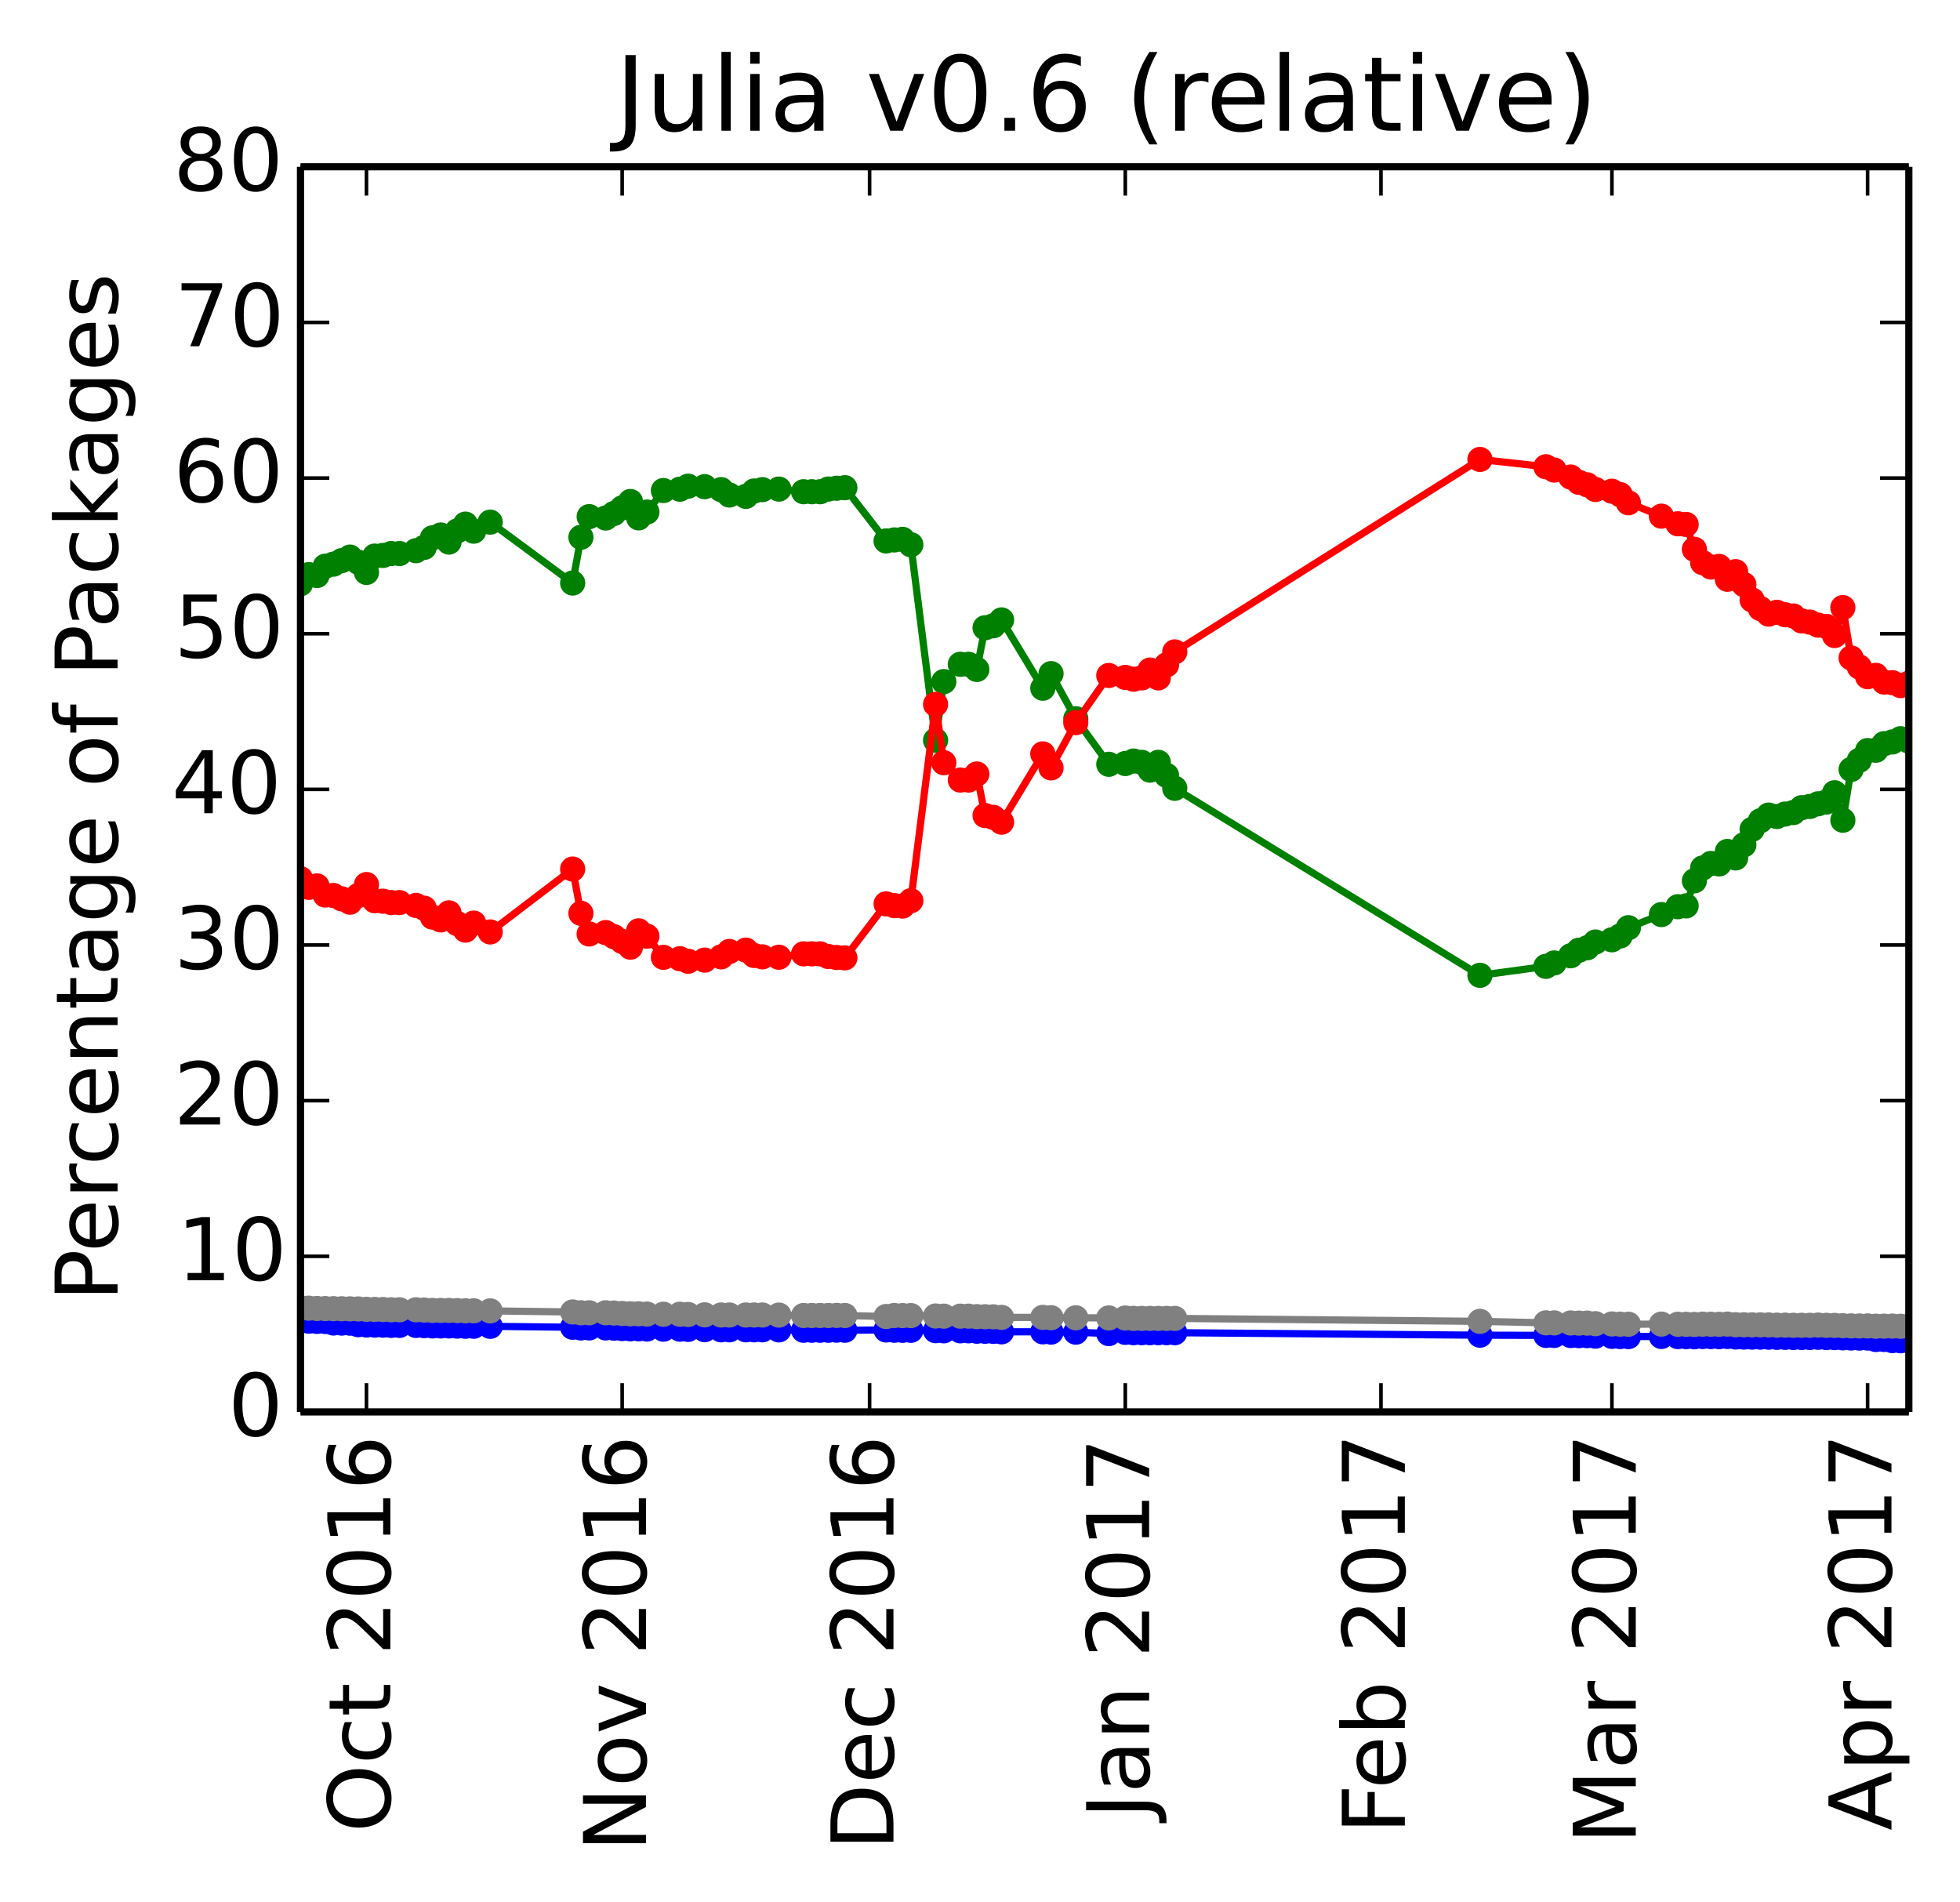 <?xml version="1.0" encoding="utf-8" standalone="no"?>
<!DOCTYPE svg PUBLIC "-//W3C//DTD SVG 1.1//EN"
  "http://www.w3.org/Graphics/SVG/1.1/DTD/svg11.dtd">
<!-- Created with matplotlib (http://matplotlib.org/) -->
<svg height="264pt" version="1.1" viewBox="0 0 272 264" width="272pt" xmlns="http://www.w3.org/2000/svg" xmlns:xlink="http://www.w3.org/1999/xlink">
 <defs>
  <style type="text/css">
*{stroke-linecap:butt;stroke-linejoin:round;}
  </style>
 </defs>
 <g id="figure_1">
  <g id="patch_1">
   <path d="
M0 264.162
L272.184 264.162
L272.184 0
L0 0
z
" style="fill:#ffffff;"/>
  </g>
  <g id="axes_1">
   <g id="patch_2">
    <path d="
M41.7 195.942
L264.9 195.942
L264.9 23.142
L41.7 23.142
z
" style="fill:#ffffff;"/>
   </g>
   <g id="line2d_1"/>
   <g id="line2d_2"/>
   <g id="line2d_3"/>
   <g id="line2d_4"/>
   <g id="line2d_5"/>
   <g id="line2d_6">
    <path clip-path="url(#p412a1043a6)" d="
M264.9 102.844
L263.755 102.509
L262.611 102.963
L261.466 103.203
L260.322 104.112
L259.177 104.163
L258.032 105.508
L256.888 106.783
L255.743 113.825
L254.598 110.015
L253.454 111.302
L252.309 111.546
L251.165 111.914
L250.02 112.083
L248.875 112.761
L247.731 112.969
L246.586 113.309
L245.442 113.113
L244.297 113.899
L243.152 115.091
L242.008 117.241
L240.863 119.055
L239.718 118.161
L238.574 119.888
L237.429 119.827
L236.285 120.453
L235.14 122.232
L233.995 125.712
L232.851 125.827
L230.562 126.918
L225.983 128.742
L224.838 129.889
L223.694 130.419
L221.405 130.728
L220.26 131.524
L219.115 131.871
L217.971 132.637
L215.682 133.631
L214.537 134.103
L205.38 135.35
L163.029 109.398
L161.885 107.595
L160.74 105.791
L159.595 106.873
L158.451 105.791
L157.306 105.611
L156.162 105.957
L153.872 106.063
L149.294 99.74
L145.86 93.483
L144.715 95.506
L138.992 86.028
L137.848 86.842
L136.703 87.116
L135.558 92.901
L134.414 92.188
L133.269 92.188
L130.98 94.588
L129.835 102.736
L126.402 75.591
L125.257 74.848
L124.112 74.93
L122.968 75.071
L117.245 67.68
L116.1 67.756
L114.955 67.866
L113.811 68.238
L112.666 68.238
L111.522 68.238
L108.088 67.873
L105.798 67.949
L104.654 68.135
L103.509 68.883
L101.22 68.696
L100.075 67.949
L97.786 67.54
L95.497 67.469
L94.352 67.886
L92.063 68.074
L89.774 71.058
L88.629 71.865
L87.485 69.595
L86.34 70.48
L85.195 71.26
L84.051 71.885
L81.761 71.694
L80.617 74.561
L79.472 80.909
L68.026 72.457
L65.737 73.711
L64.592 72.736
L63.448 73.685
L62.303 75.224
L61.158 74.246
L60.014 74.637
L58.869 75.964
L57.725 76.423
L55.435 76.817
L54.291 76.817
L53.146 77.082
L52.002 77.171
L50.857 79.436
L49.712 78.015
L48.568 77.311
L47.423 77.798
L46.279 78.287
L45.134 78.576
L43.989 79.864
L42.845 79.742
L41.7 81.022" style="fill:none;stroke:#008000;stroke-linecap:square;"/>
    <defs>
     <path d="
M0 1.5
C0.398 1.5 0.779 1.342 1.061 1.061
C1.342 0.779 1.5 0.398 1.5 0
C1.5 -0.398 1.342 -0.779 1.061 -1.061
C0.779 -1.342 0.398 -1.5 0 -1.5
C-0.398 -1.5 -0.779 -1.342 -1.061 -1.061
C-1.342 -0.779 -1.5 -0.398 -1.5 0
C-1.5 0.398 -1.342 0.779 -1.061 1.061
C-0.779 1.342 -0.398 1.5 0 1.5
z
" id="mb0b177905e" style="stroke:#008000;stroke-width:0.5;"/>
    </defs>
    <g clip-path="url(#p412a1043a6)">
     <use style="fill:#008000;stroke:#008000;stroke-width:0.5;" x="264.9" xlink:href="#mb0b177905e" y="102.844"/>
     <use style="fill:#008000;stroke:#008000;stroke-width:0.5;" x="263.755" xlink:href="#mb0b177905e" y="102.509"/>
     <use style="fill:#008000;stroke:#008000;stroke-width:0.5;" x="262.611" xlink:href="#mb0b177905e" y="102.963"/>
     <use style="fill:#008000;stroke:#008000;stroke-width:0.5;" x="261.466" xlink:href="#mb0b177905e" y="103.203"/>
     <use style="fill:#008000;stroke:#008000;stroke-width:0.5;" x="260.322" xlink:href="#mb0b177905e" y="104.112"/>
     <use style="fill:#008000;stroke:#008000;stroke-width:0.5;" x="259.177" xlink:href="#mb0b177905e" y="104.163"/>
     <use style="fill:#008000;stroke:#008000;stroke-width:0.5;" x="258.032" xlink:href="#mb0b177905e" y="105.508"/>
     <use style="fill:#008000;stroke:#008000;stroke-width:0.5;" x="256.888" xlink:href="#mb0b177905e" y="106.783"/>
     <use style="fill:#008000;stroke:#008000;stroke-width:0.5;" x="255.743" xlink:href="#mb0b177905e" y="113.825"/>
     <use style="fill:#008000;stroke:#008000;stroke-width:0.5;" x="254.598" xlink:href="#mb0b177905e" y="110.015"/>
     <use style="fill:#008000;stroke:#008000;stroke-width:0.5;" x="253.454" xlink:href="#mb0b177905e" y="111.302"/>
     <use style="fill:#008000;stroke:#008000;stroke-width:0.5;" x="252.309" xlink:href="#mb0b177905e" y="111.546"/>
     <use style="fill:#008000;stroke:#008000;stroke-width:0.5;" x="251.165" xlink:href="#mb0b177905e" y="111.914"/>
     <use style="fill:#008000;stroke:#008000;stroke-width:0.5;" x="250.02" xlink:href="#mb0b177905e" y="112.083"/>
     <use style="fill:#008000;stroke:#008000;stroke-width:0.5;" x="248.875" xlink:href="#mb0b177905e" y="112.761"/>
     <use style="fill:#008000;stroke:#008000;stroke-width:0.5;" x="247.731" xlink:href="#mb0b177905e" y="112.969"/>
     <use style="fill:#008000;stroke:#008000;stroke-width:0.5;" x="246.586" xlink:href="#mb0b177905e" y="113.309"/>
     <use style="fill:#008000;stroke:#008000;stroke-width:0.5;" x="245.442" xlink:href="#mb0b177905e" y="113.113"/>
     <use style="fill:#008000;stroke:#008000;stroke-width:0.5;" x="244.297" xlink:href="#mb0b177905e" y="113.899"/>
     <use style="fill:#008000;stroke:#008000;stroke-width:0.5;" x="243.152" xlink:href="#mb0b177905e" y="115.091"/>
     <use style="fill:#008000;stroke:#008000;stroke-width:0.5;" x="242.008" xlink:href="#mb0b177905e" y="117.241"/>
     <use style="fill:#008000;stroke:#008000;stroke-width:0.5;" x="240.863" xlink:href="#mb0b177905e" y="119.055"/>
     <use style="fill:#008000;stroke:#008000;stroke-width:0.5;" x="239.718" xlink:href="#mb0b177905e" y="118.161"/>
     <use style="fill:#008000;stroke:#008000;stroke-width:0.5;" x="238.574" xlink:href="#mb0b177905e" y="119.888"/>
     <use style="fill:#008000;stroke:#008000;stroke-width:0.5;" x="237.429" xlink:href="#mb0b177905e" y="119.827"/>
     <use style="fill:#008000;stroke:#008000;stroke-width:0.5;" x="236.285" xlink:href="#mb0b177905e" y="120.453"/>
     <use style="fill:#008000;stroke:#008000;stroke-width:0.5;" x="235.14" xlink:href="#mb0b177905e" y="122.232"/>
     <use style="fill:#008000;stroke:#008000;stroke-width:0.5;" x="233.995" xlink:href="#mb0b177905e" y="125.712"/>
     <use style="fill:#008000;stroke:#008000;stroke-width:0.5;" x="232.851" xlink:href="#mb0b177905e" y="125.827"/>
     <use style="fill:#008000;stroke:#008000;stroke-width:0.5;" x="230.562" xlink:href="#mb0b177905e" y="126.918"/>
     <use style="fill:#008000;stroke:#008000;stroke-width:0.5;" x="225.983" xlink:href="#mb0b177905e" y="128.742"/>
     <use style="fill:#008000;stroke:#008000;stroke-width:0.5;" x="224.838" xlink:href="#mb0b177905e" y="129.889"/>
     <use style="fill:#008000;stroke:#008000;stroke-width:0.5;" x="223.694" xlink:href="#mb0b177905e" y="130.419"/>
     <use style="fill:#008000;stroke:#008000;stroke-width:0.5;" x="221.405" xlink:href="#mb0b177905e" y="130.728"/>
     <use style="fill:#008000;stroke:#008000;stroke-width:0.5;" x="220.26" xlink:href="#mb0b177905e" y="131.524"/>
     <use style="fill:#008000;stroke:#008000;stroke-width:0.5;" x="219.115" xlink:href="#mb0b177905e" y="131.871"/>
     <use style="fill:#008000;stroke:#008000;stroke-width:0.5;" x="217.971" xlink:href="#mb0b177905e" y="132.637"/>
     <use style="fill:#008000;stroke:#008000;stroke-width:0.5;" x="215.682" xlink:href="#mb0b177905e" y="133.631"/>
     <use style="fill:#008000;stroke:#008000;stroke-width:0.5;" x="214.537" xlink:href="#mb0b177905e" y="134.103"/>
     <use style="fill:#008000;stroke:#008000;stroke-width:0.5;" x="205.38" xlink:href="#mb0b177905e" y="135.35"/>
     <use style="fill:#008000;stroke:#008000;stroke-width:0.5;" x="163.029" xlink:href="#mb0b177905e" y="109.398"/>
     <use style="fill:#008000;stroke:#008000;stroke-width:0.5;" x="161.885" xlink:href="#mb0b177905e" y="107.595"/>
     <use style="fill:#008000;stroke:#008000;stroke-width:0.5;" x="160.74" xlink:href="#mb0b177905e" y="105.791"/>
     <use style="fill:#008000;stroke:#008000;stroke-width:0.5;" x="159.595" xlink:href="#mb0b177905e" y="106.873"/>
     <use style="fill:#008000;stroke:#008000;stroke-width:0.5;" x="158.451" xlink:href="#mb0b177905e" y="105.791"/>
     <use style="fill:#008000;stroke:#008000;stroke-width:0.5;" x="157.306" xlink:href="#mb0b177905e" y="105.611"/>
     <use style="fill:#008000;stroke:#008000;stroke-width:0.5;" x="156.162" xlink:href="#mb0b177905e" y="105.957"/>
     <use style="fill:#008000;stroke:#008000;stroke-width:0.5;" x="153.872" xlink:href="#mb0b177905e" y="106.063"/>
     <use style="fill:#008000;stroke:#008000;stroke-width:0.5;" x="149.294" xlink:href="#mb0b177905e" y="99.74"/>
     <use style="fill:#008000;stroke:#008000;stroke-width:0.5;" x="145.86" xlink:href="#mb0b177905e" y="93.483"/>
     <use style="fill:#008000;stroke:#008000;stroke-width:0.5;" x="144.715" xlink:href="#mb0b177905e" y="95.506"/>
     <use style="fill:#008000;stroke:#008000;stroke-width:0.5;" x="138.992" xlink:href="#mb0b177905e" y="86.028"/>
     <use style="fill:#008000;stroke:#008000;stroke-width:0.5;" x="137.848" xlink:href="#mb0b177905e" y="86.842"/>
     <use style="fill:#008000;stroke:#008000;stroke-width:0.5;" x="136.703" xlink:href="#mb0b177905e" y="87.116"/>
     <use style="fill:#008000;stroke:#008000;stroke-width:0.5;" x="135.558" xlink:href="#mb0b177905e" y="92.901"/>
     <use style="fill:#008000;stroke:#008000;stroke-width:0.5;" x="134.414" xlink:href="#mb0b177905e" y="92.188"/>
     <use style="fill:#008000;stroke:#008000;stroke-width:0.5;" x="133.269" xlink:href="#mb0b177905e" y="92.188"/>
     <use style="fill:#008000;stroke:#008000;stroke-width:0.5;" x="130.98" xlink:href="#mb0b177905e" y="94.588"/>
     <use style="fill:#008000;stroke:#008000;stroke-width:0.5;" x="129.835" xlink:href="#mb0b177905e" y="102.736"/>
     <use style="fill:#008000;stroke:#008000;stroke-width:0.5;" x="126.402" xlink:href="#mb0b177905e" y="75.591"/>
     <use style="fill:#008000;stroke:#008000;stroke-width:0.5;" x="125.257" xlink:href="#mb0b177905e" y="74.848"/>
     <use style="fill:#008000;stroke:#008000;stroke-width:0.5;" x="124.112" xlink:href="#mb0b177905e" y="74.93"/>
     <use style="fill:#008000;stroke:#008000;stroke-width:0.5;" x="122.968" xlink:href="#mb0b177905e" y="75.071"/>
     <use style="fill:#008000;stroke:#008000;stroke-width:0.5;" x="117.245" xlink:href="#mb0b177905e" y="67.68"/>
     <use style="fill:#008000;stroke:#008000;stroke-width:0.5;" x="116.1" xlink:href="#mb0b177905e" y="67.756"/>
     <use style="fill:#008000;stroke:#008000;stroke-width:0.5;" x="114.955" xlink:href="#mb0b177905e" y="67.866"/>
     <use style="fill:#008000;stroke:#008000;stroke-width:0.5;" x="113.811" xlink:href="#mb0b177905e" y="68.238"/>
     <use style="fill:#008000;stroke:#008000;stroke-width:0.5;" x="112.666" xlink:href="#mb0b177905e" y="68.238"/>
     <use style="fill:#008000;stroke:#008000;stroke-width:0.5;" x="111.522" xlink:href="#mb0b177905e" y="68.238"/>
     <use style="fill:#008000;stroke:#008000;stroke-width:0.5;" x="108.088" xlink:href="#mb0b177905e" y="67.873"/>
     <use style="fill:#008000;stroke:#008000;stroke-width:0.5;" x="105.798" xlink:href="#mb0b177905e" y="67.949"/>
     <use style="fill:#008000;stroke:#008000;stroke-width:0.5;" x="104.654" xlink:href="#mb0b177905e" y="68.136"/>
     <use style="fill:#008000;stroke:#008000;stroke-width:0.5;" x="103.509" xlink:href="#mb0b177905e" y="68.883"/>
     <use style="fill:#008000;stroke:#008000;stroke-width:0.5;" x="101.22" xlink:href="#mb0b177905e" y="68.696"/>
     <use style="fill:#008000;stroke:#008000;stroke-width:0.5;" x="100.075" xlink:href="#mb0b177905e" y="67.949"/>
     <use style="fill:#008000;stroke:#008000;stroke-width:0.5;" x="97.786" xlink:href="#mb0b177905e" y="67.54"/>
     <use style="fill:#008000;stroke:#008000;stroke-width:0.5;" x="95.497" xlink:href="#mb0b177905e" y="67.469"/>
     <use style="fill:#008000;stroke:#008000;stroke-width:0.5;" x="94.352" xlink:href="#mb0b177905e" y="67.886"/>
     <use style="fill:#008000;stroke:#008000;stroke-width:0.5;" x="92.063" xlink:href="#mb0b177905e" y="68.074"/>
     <use style="fill:#008000;stroke:#008000;stroke-width:0.5;" x="89.774" xlink:href="#mb0b177905e" y="71.058"/>
     <use style="fill:#008000;stroke:#008000;stroke-width:0.5;" x="88.629" xlink:href="#mb0b177905e" y="71.865"/>
     <use style="fill:#008000;stroke:#008000;stroke-width:0.5;" x="87.485" xlink:href="#mb0b177905e" y="69.595"/>
     <use style="fill:#008000;stroke:#008000;stroke-width:0.5;" x="86.34" xlink:href="#mb0b177905e" y="70.48"/>
     <use style="fill:#008000;stroke:#008000;stroke-width:0.5;" x="85.195" xlink:href="#mb0b177905e" y="71.26"/>
     <use style="fill:#008000;stroke:#008000;stroke-width:0.5;" x="84.051" xlink:href="#mb0b177905e" y="71.885"/>
     <use style="fill:#008000;stroke:#008000;stroke-width:0.5;" x="81.762" xlink:href="#mb0b177905e" y="71.694"/>
     <use style="fill:#008000;stroke:#008000;stroke-width:0.5;" x="80.617" xlink:href="#mb0b177905e" y="74.561"/>
     <use style="fill:#008000;stroke:#008000;stroke-width:0.5;" x="79.472" xlink:href="#mb0b177905e" y="80.909"/>
     <use style="fill:#008000;stroke:#008000;stroke-width:0.5;" x="68.026" xlink:href="#mb0b177905e" y="72.458"/>
     <use style="fill:#008000;stroke:#008000;stroke-width:0.5;" x="65.737" xlink:href="#mb0b177905e" y="73.711"/>
     <use style="fill:#008000;stroke:#008000;stroke-width:0.5;" x="64.592" xlink:href="#mb0b177905e" y="72.736"/>
     <use style="fill:#008000;stroke:#008000;stroke-width:0.5;" x="63.448" xlink:href="#mb0b177905e" y="73.685"/>
     <use style="fill:#008000;stroke:#008000;stroke-width:0.5;" x="62.303" xlink:href="#mb0b177905e" y="75.224"/>
     <use style="fill:#008000;stroke:#008000;stroke-width:0.5;" x="61.158" xlink:href="#mb0b177905e" y="74.246"/>
     <use style="fill:#008000;stroke:#008000;stroke-width:0.5;" x="60.014" xlink:href="#mb0b177905e" y="74.637"/>
     <use style="fill:#008000;stroke:#008000;stroke-width:0.5;" x="58.869" xlink:href="#mb0b177905e" y="75.964"/>
     <use style="fill:#008000;stroke:#008000;stroke-width:0.5;" x="57.725" xlink:href="#mb0b177905e" y="76.423"/>
     <use style="fill:#008000;stroke:#008000;stroke-width:0.5;" x="55.435" xlink:href="#mb0b177905e" y="76.817"/>
     <use style="fill:#008000;stroke:#008000;stroke-width:0.5;" x="54.291" xlink:href="#mb0b177905e" y="76.817"/>
     <use style="fill:#008000;stroke:#008000;stroke-width:0.5;" x="53.146" xlink:href="#mb0b177905e" y="77.083"/>
     <use style="fill:#008000;stroke:#008000;stroke-width:0.5;" x="52.002" xlink:href="#mb0b177905e" y="77.171"/>
     <use style="fill:#008000;stroke:#008000;stroke-width:0.5;" x="50.857" xlink:href="#mb0b177905e" y="79.436"/>
     <use style="fill:#008000;stroke:#008000;stroke-width:0.5;" x="49.712" xlink:href="#mb0b177905e" y="78.015"/>
     <use style="fill:#008000;stroke:#008000;stroke-width:0.5;" x="48.568" xlink:href="#mb0b177905e" y="77.311"/>
     <use style="fill:#008000;stroke:#008000;stroke-width:0.5;" x="47.423" xlink:href="#mb0b177905e" y="77.798"/>
     <use style="fill:#008000;stroke:#008000;stroke-width:0.5;" x="46.278" xlink:href="#mb0b177905e" y="78.286"/>
     <use style="fill:#008000;stroke:#008000;stroke-width:0.5;" x="45.134" xlink:href="#mb0b177905e" y="78.576"/>
     <use style="fill:#008000;stroke:#008000;stroke-width:0.5;" x="43.989" xlink:href="#mb0b177905e" y="79.864"/>
     <use style="fill:#008000;stroke:#008000;stroke-width:0.5;" x="42.845" xlink:href="#mb0b177905e" y="79.742"/>
     <use style="fill:#008000;stroke:#008000;stroke-width:0.5;" x="41.7" xlink:href="#mb0b177905e" y="81.023"/>
    </g>
   </g>
   <g id="line2d_7">
    <path clip-path="url(#p412a1043a6)" d="
M264.9 94.807
L263.755 95.142
L262.611 94.739
L261.466 94.65
L260.322 93.723
L259.177 93.909
L258.032 92.564
L256.888 91.306
L255.743 84.317
L254.598 88.195
L253.454 86.926
L252.309 86.753
L251.165 86.332
L250.02 86.163
L248.875 85.485
L247.731 85.312
L246.586 84.972
L245.442 85.221
L244.297 84.452
L243.152 83.261
L242.008 81.128
L240.863 79.332
L239.718 80.387
L238.574 78.606
L237.429 78.685
L236.285 78.077
L235.14 76.227
L233.995 72.782
L232.851 72.685
L230.562 71.63
L225.983 69.77
L224.838 68.641
L223.694 68.165
L221.405 67.929
L220.26 67.279
L219.115 66.932
L217.971 66.203
L215.682 65.228
L214.537 64.774
L205.38 63.757
L163.029 90.466
L161.885 92.269
L160.74 94.072
L159.595 92.99
L158.451 94.072
L157.306 94.252
L156.162 94.007
L153.872 93.74
L149.294 100.285
L145.86 106.562
L144.715 104.62
L138.992 114.099
L137.848 113.429
L136.703 113.175
L135.558 107.411
L134.414 108.249
L133.269 108.249
L130.98 105.849
L129.835 97.743
L126.402 124.994
L125.257 125.737
L124.112 125.677
L122.968 125.434
L117.245 132.926
L116.1 132.872
L114.955 132.74
L113.811 132.369
L112.666 132.369
L111.522 132.369
L108.088 132.841
L105.798 132.786
L104.654 132.599
L103.509 131.852
L101.22 132.039
L100.075 132.786
L97.786 133.238
L95.497 133.396
L94.352 133.044
L92.063 132.855
L89.774 129.916
L88.629 129.175
L87.485 131.444
L86.34 130.648
L85.195 129.979
L84.051 129.421
L81.761 129.613
L80.617 126.745
L79.472 120.602
L68.026 129.33
L65.737 128.101
L64.592 129.075
L63.448 128.173
L62.303 126.681
L61.158 127.659
L60.014 127.268
L58.869 126.036
L57.725 125.648
L55.435 125.254
L54.291 125.254
L53.146 125.061
L52.002 124.996
L50.857 122.755
L49.712 124.273
L48.568 125.2
L47.423 124.737
L46.279 124.274
L45.134 124.207
L43.989 122.945
L42.845 123.142
L41.7 121.936" style="fill:none;stroke:#ff0000;stroke-linecap:square;"/>
    <defs>
     <path d="
M0 1.5
C0.398 1.5 0.779 1.342 1.061 1.061
C1.342 0.779 1.5 0.398 1.5 0
C1.5 -0.398 1.342 -0.779 1.061 -1.061
C0.779 -1.342 0.398 -1.5 0 -1.5
C-0.398 -1.5 -0.779 -1.342 -1.061 -1.061
C-1.342 -0.779 -1.5 -0.398 -1.5 0
C-1.5 0.398 -1.342 0.779 -1.061 1.061
C-0.779 1.342 -0.398 1.5 0 1.5
z
" id="ma07bdd5909" style="stroke:#ff0000;stroke-width:0.5;"/>
    </defs>
    <g clip-path="url(#p412a1043a6)">
     <use style="fill:#ff0000;stroke:#ff0000;stroke-width:0.5;" x="264.9" xlink:href="#ma07bdd5909" y="94.807"/>
     <use style="fill:#ff0000;stroke:#ff0000;stroke-width:0.5;" x="263.755" xlink:href="#ma07bdd5909" y="95.142"/>
     <use style="fill:#ff0000;stroke:#ff0000;stroke-width:0.5;" x="262.611" xlink:href="#ma07bdd5909" y="94.739"/>
     <use style="fill:#ff0000;stroke:#ff0000;stroke-width:0.5;" x="261.466" xlink:href="#ma07bdd5909" y="94.65"/>
     <use style="fill:#ff0000;stroke:#ff0000;stroke-width:0.5;" x="260.322" xlink:href="#ma07bdd5909" y="93.723"/>
     <use style="fill:#ff0000;stroke:#ff0000;stroke-width:0.5;" x="259.177" xlink:href="#ma07bdd5909" y="93.909"/>
     <use style="fill:#ff0000;stroke:#ff0000;stroke-width:0.5;" x="258.032" xlink:href="#ma07bdd5909" y="92.564"/>
     <use style="fill:#ff0000;stroke:#ff0000;stroke-width:0.5;" x="256.888" xlink:href="#ma07bdd5909" y="91.306"/>
     <use style="fill:#ff0000;stroke:#ff0000;stroke-width:0.5;" x="255.743" xlink:href="#ma07bdd5909" y="84.316"/>
     <use style="fill:#ff0000;stroke:#ff0000;stroke-width:0.5;" x="254.598" xlink:href="#ma07bdd5909" y="88.195"/>
     <use style="fill:#ff0000;stroke:#ff0000;stroke-width:0.5;" x="253.454" xlink:href="#ma07bdd5909" y="86.926"/>
     <use style="fill:#ff0000;stroke:#ff0000;stroke-width:0.5;" x="252.309" xlink:href="#ma07bdd5909" y="86.753"/>
     <use style="fill:#ff0000;stroke:#ff0000;stroke-width:0.5;" x="251.165" xlink:href="#ma07bdd5909" y="86.332"/>
     <use style="fill:#ff0000;stroke:#ff0000;stroke-width:0.5;" x="250.02" xlink:href="#ma07bdd5909" y="86.163"/>
     <use style="fill:#ff0000;stroke:#ff0000;stroke-width:0.5;" x="248.875" xlink:href="#ma07bdd5909" y="85.485"/>
     <use style="fill:#ff0000;stroke:#ff0000;stroke-width:0.5;" x="247.731" xlink:href="#ma07bdd5909" y="85.312"/>
     <use style="fill:#ff0000;stroke:#ff0000;stroke-width:0.5;" x="246.586" xlink:href="#ma07bdd5909" y="84.972"/>
     <use style="fill:#ff0000;stroke:#ff0000;stroke-width:0.5;" x="245.442" xlink:href="#ma07bdd5909" y="85.22"/>
     <use style="fill:#ff0000;stroke:#ff0000;stroke-width:0.5;" x="244.297" xlink:href="#ma07bdd5909" y="84.452"/>
     <use style="fill:#ff0000;stroke:#ff0000;stroke-width:0.5;" x="243.152" xlink:href="#ma07bdd5909" y="83.261"/>
     <use style="fill:#ff0000;stroke:#ff0000;stroke-width:0.5;" x="242.008" xlink:href="#ma07bdd5909" y="81.128"/>
     <use style="fill:#ff0000;stroke:#ff0000;stroke-width:0.5;" x="240.863" xlink:href="#ma07bdd5909" y="79.332"/>
     <use style="fill:#ff0000;stroke:#ff0000;stroke-width:0.5;" x="239.718" xlink:href="#ma07bdd5909" y="80.387"/>
     <use style="fill:#ff0000;stroke:#ff0000;stroke-width:0.5;" x="238.574" xlink:href="#ma07bdd5909" y="78.606"/>
     <use style="fill:#ff0000;stroke:#ff0000;stroke-width:0.5;" x="237.429" xlink:href="#ma07bdd5909" y="78.685"/>
     <use style="fill:#ff0000;stroke:#ff0000;stroke-width:0.5;" x="236.285" xlink:href="#ma07bdd5909" y="78.077"/>
     <use style="fill:#ff0000;stroke:#ff0000;stroke-width:0.5;" x="235.14" xlink:href="#ma07bdd5909" y="76.227"/>
     <use style="fill:#ff0000;stroke:#ff0000;stroke-width:0.5;" x="233.995" xlink:href="#ma07bdd5909" y="72.782"/>
     <use style="fill:#ff0000;stroke:#ff0000;stroke-width:0.5;" x="232.851" xlink:href="#ma07bdd5909" y="72.685"/>
     <use style="fill:#ff0000;stroke:#ff0000;stroke-width:0.5;" x="230.562" xlink:href="#ma07bdd5909" y="71.63"/>
     <use style="fill:#ff0000;stroke:#ff0000;stroke-width:0.5;" x="225.983" xlink:href="#ma07bdd5909" y="69.77"/>
     <use style="fill:#ff0000;stroke:#ff0000;stroke-width:0.5;" x="224.838" xlink:href="#ma07bdd5909" y="68.641"/>
     <use style="fill:#ff0000;stroke:#ff0000;stroke-width:0.5;" x="223.694" xlink:href="#ma07bdd5909" y="68.165"/>
     <use style="fill:#ff0000;stroke:#ff0000;stroke-width:0.5;" x="221.405" xlink:href="#ma07bdd5909" y="67.929"/>
     <use style="fill:#ff0000;stroke:#ff0000;stroke-width:0.5;" x="220.26" xlink:href="#ma07bdd5909" y="67.279"/>
     <use style="fill:#ff0000;stroke:#ff0000;stroke-width:0.5;" x="219.115" xlink:href="#ma07bdd5909" y="66.932"/>
     <use style="fill:#ff0000;stroke:#ff0000;stroke-width:0.5;" x="217.971" xlink:href="#ma07bdd5909" y="66.203"/>
     <use style="fill:#ff0000;stroke:#ff0000;stroke-width:0.5;" x="215.682" xlink:href="#ma07bdd5909" y="65.228"/>
     <use style="fill:#ff0000;stroke:#ff0000;stroke-width:0.5;" x="214.537" xlink:href="#ma07bdd5909" y="64.774"/>
     <use style="fill:#ff0000;stroke:#ff0000;stroke-width:0.5;" x="205.38" xlink:href="#ma07bdd5909" y="63.757"/>
     <use style="fill:#ff0000;stroke:#ff0000;stroke-width:0.5;" x="163.029" xlink:href="#ma07bdd5909" y="90.466"/>
     <use style="fill:#ff0000;stroke:#ff0000;stroke-width:0.5;" x="161.885" xlink:href="#ma07bdd5909" y="92.269"/>
     <use style="fill:#ff0000;stroke:#ff0000;stroke-width:0.5;" x="160.74" xlink:href="#ma07bdd5909" y="94.072"/>
     <use style="fill:#ff0000;stroke:#ff0000;stroke-width:0.5;" x="159.595" xlink:href="#ma07bdd5909" y="92.99"/>
     <use style="fill:#ff0000;stroke:#ff0000;stroke-width:0.5;" x="158.451" xlink:href="#ma07bdd5909" y="94.072"/>
     <use style="fill:#ff0000;stroke:#ff0000;stroke-width:0.5;" x="157.306" xlink:href="#ma07bdd5909" y="94.252"/>
     <use style="fill:#ff0000;stroke:#ff0000;stroke-width:0.5;" x="156.162" xlink:href="#ma07bdd5909" y="94.007"/>
     <use style="fill:#ff0000;stroke:#ff0000;stroke-width:0.5;" x="153.872" xlink:href="#ma07bdd5909" y="93.74"/>
     <use style="fill:#ff0000;stroke:#ff0000;stroke-width:0.5;" x="149.294" xlink:href="#ma07bdd5909" y="100.285"/>
     <use style="fill:#ff0000;stroke:#ff0000;stroke-width:0.5;" x="145.86" xlink:href="#ma07bdd5909" y="106.562"/>
     <use style="fill:#ff0000;stroke:#ff0000;stroke-width:0.5;" x="144.715" xlink:href="#ma07bdd5909" y="104.62"/>
     <use style="fill:#ff0000;stroke:#ff0000;stroke-width:0.5;" x="138.992" xlink:href="#ma07bdd5909" y="114.099"/>
     <use style="fill:#ff0000;stroke:#ff0000;stroke-width:0.5;" x="137.848" xlink:href="#ma07bdd5909" y="113.429"/>
     <use style="fill:#ff0000;stroke:#ff0000;stroke-width:0.5;" x="136.703" xlink:href="#ma07bdd5909" y="113.175"/>
     <use style="fill:#ff0000;stroke:#ff0000;stroke-width:0.5;" x="135.558" xlink:href="#ma07bdd5909" y="107.411"/>
     <use style="fill:#ff0000;stroke:#ff0000;stroke-width:0.5;" x="134.414" xlink:href="#ma07bdd5909" y="108.249"/>
     <use style="fill:#ff0000;stroke:#ff0000;stroke-width:0.5;" x="133.269" xlink:href="#ma07bdd5909" y="108.249"/>
     <use style="fill:#ff0000;stroke:#ff0000;stroke-width:0.5;" x="130.98" xlink:href="#ma07bdd5909" y="105.849"/>
     <use style="fill:#ff0000;stroke:#ff0000;stroke-width:0.5;" x="129.835" xlink:href="#ma07bdd5909" y="97.743"/>
     <use style="fill:#ff0000;stroke:#ff0000;stroke-width:0.5;" x="126.402" xlink:href="#ma07bdd5909" y="124.994"/>
     <use style="fill:#ff0000;stroke:#ff0000;stroke-width:0.5;" x="125.257" xlink:href="#ma07bdd5909" y="125.737"/>
     <use style="fill:#ff0000;stroke:#ff0000;stroke-width:0.5;" x="124.112" xlink:href="#ma07bdd5909" y="125.677"/>
     <use style="fill:#ff0000;stroke:#ff0000;stroke-width:0.5;" x="122.968" xlink:href="#ma07bdd5909" y="125.434"/>
     <use style="fill:#ff0000;stroke:#ff0000;stroke-width:0.5;" x="117.245" xlink:href="#ma07bdd5909" y="132.926"/>
     <use style="fill:#ff0000;stroke:#ff0000;stroke-width:0.5;" x="116.1" xlink:href="#ma07bdd5909" y="132.872"/>
     <use style="fill:#ff0000;stroke:#ff0000;stroke-width:0.5;" x="114.955" xlink:href="#ma07bdd5909" y="132.74"/>
     <use style="fill:#ff0000;stroke:#ff0000;stroke-width:0.5;" x="113.811" xlink:href="#ma07bdd5909" y="132.369"/>
     <use style="fill:#ff0000;stroke:#ff0000;stroke-width:0.5;" x="112.666" xlink:href="#ma07bdd5909" y="132.369"/>
     <use style="fill:#ff0000;stroke:#ff0000;stroke-width:0.5;" x="111.522" xlink:href="#ma07bdd5909" y="132.369"/>
     <use style="fill:#ff0000;stroke:#ff0000;stroke-width:0.5;" x="108.088" xlink:href="#ma07bdd5909" y="132.841"/>
     <use style="fill:#ff0000;stroke:#ff0000;stroke-width:0.5;" x="105.798" xlink:href="#ma07bdd5909" y="132.786"/>
     <use style="fill:#ff0000;stroke:#ff0000;stroke-width:0.5;" x="104.654" xlink:href="#ma07bdd5909" y="132.599"/>
     <use style="fill:#ff0000;stroke:#ff0000;stroke-width:0.5;" x="103.509" xlink:href="#ma07bdd5909" y="131.852"/>
     <use style="fill:#ff0000;stroke:#ff0000;stroke-width:0.5;" x="101.22" xlink:href="#ma07bdd5909" y="132.039"/>
     <use style="fill:#ff0000;stroke:#ff0000;stroke-width:0.5;" x="100.075" xlink:href="#ma07bdd5909" y="132.786"/>
     <use style="fill:#ff0000;stroke:#ff0000;stroke-width:0.5;" x="97.786" xlink:href="#ma07bdd5909" y="133.238"/>
     <use style="fill:#ff0000;stroke:#ff0000;stroke-width:0.5;" x="95.497" xlink:href="#ma07bdd5909" y="133.396"/>
     <use style="fill:#ff0000;stroke:#ff0000;stroke-width:0.5;" x="94.352" xlink:href="#ma07bdd5909" y="133.044"/>
     <use style="fill:#ff0000;stroke:#ff0000;stroke-width:0.5;" x="92.063" xlink:href="#ma07bdd5909" y="132.855"/>
     <use style="fill:#ff0000;stroke:#ff0000;stroke-width:0.5;" x="89.774" xlink:href="#ma07bdd5909" y="129.916"/>
     <use style="fill:#ff0000;stroke:#ff0000;stroke-width:0.5;" x="88.629" xlink:href="#ma07bdd5909" y="129.175"/>
     <use style="fill:#ff0000;stroke:#ff0000;stroke-width:0.5;" x="87.485" xlink:href="#ma07bdd5909" y="131.444"/>
     <use style="fill:#ff0000;stroke:#ff0000;stroke-width:0.5;" x="86.34" xlink:href="#ma07bdd5909" y="130.648"/>
     <use style="fill:#ff0000;stroke:#ff0000;stroke-width:0.5;" x="85.195" xlink:href="#ma07bdd5909" y="129.979"/>
     <use style="fill:#ff0000;stroke:#ff0000;stroke-width:0.5;" x="84.051" xlink:href="#ma07bdd5909" y="129.421"/>
     <use style="fill:#ff0000;stroke:#ff0000;stroke-width:0.5;" x="81.762" xlink:href="#ma07bdd5909" y="129.613"/>
     <use style="fill:#ff0000;stroke:#ff0000;stroke-width:0.5;" x="80.617" xlink:href="#ma07bdd5909" y="126.745"/>
     <use style="fill:#ff0000;stroke:#ff0000;stroke-width:0.5;" x="79.472" xlink:href="#ma07bdd5909" y="120.602"/>
     <use style="fill:#ff0000;stroke:#ff0000;stroke-width:0.5;" x="68.026" xlink:href="#ma07bdd5909" y="129.33"/>
     <use style="fill:#ff0000;stroke:#ff0000;stroke-width:0.5;" x="65.737" xlink:href="#ma07bdd5909" y="128.101"/>
     <use style="fill:#ff0000;stroke:#ff0000;stroke-width:0.5;" x="64.592" xlink:href="#ma07bdd5909" y="129.075"/>
     <use style="fill:#ff0000;stroke:#ff0000;stroke-width:0.5;" x="63.448" xlink:href="#ma07bdd5909" y="128.173"/>
     <use style="fill:#ff0000;stroke:#ff0000;stroke-width:0.5;" x="62.303" xlink:href="#ma07bdd5909" y="126.681"/>
     <use style="fill:#ff0000;stroke:#ff0000;stroke-width:0.5;" x="61.158" xlink:href="#ma07bdd5909" y="127.659"/>
     <use style="fill:#ff0000;stroke:#ff0000;stroke-width:0.5;" x="60.014" xlink:href="#ma07bdd5909" y="127.268"/>
     <use style="fill:#ff0000;stroke:#ff0000;stroke-width:0.5;" x="58.869" xlink:href="#ma07bdd5909" y="126.036"/>
     <use style="fill:#ff0000;stroke:#ff0000;stroke-width:0.5;" x="57.725" xlink:href="#ma07bdd5909" y="125.648"/>
     <use style="fill:#ff0000;stroke:#ff0000;stroke-width:0.5;" x="55.435" xlink:href="#ma07bdd5909" y="125.254"/>
     <use style="fill:#ff0000;stroke:#ff0000;stroke-width:0.5;" x="54.291" xlink:href="#ma07bdd5909" y="125.254"/>
     <use style="fill:#ff0000;stroke:#ff0000;stroke-width:0.5;" x="53.146" xlink:href="#ma07bdd5909" y="125.061"/>
     <use style="fill:#ff0000;stroke:#ff0000;stroke-width:0.5;" x="52.002" xlink:href="#ma07bdd5909" y="124.996"/>
     <use style="fill:#ff0000;stroke:#ff0000;stroke-width:0.5;" x="50.857" xlink:href="#ma07bdd5909" y="122.755"/>
     <use style="fill:#ff0000;stroke:#ff0000;stroke-width:0.5;" x="49.712" xlink:href="#ma07bdd5909" y="124.273"/>
     <use style="fill:#ff0000;stroke:#ff0000;stroke-width:0.5;" x="48.568" xlink:href="#ma07bdd5909" y="125.2"/>
     <use style="fill:#ff0000;stroke:#ff0000;stroke-width:0.5;" x="47.423" xlink:href="#ma07bdd5909" y="124.737"/>
     <use style="fill:#ff0000;stroke:#ff0000;stroke-width:0.5;" x="46.278" xlink:href="#ma07bdd5909" y="124.274"/>
     <use style="fill:#ff0000;stroke:#ff0000;stroke-width:0.5;" x="45.134" xlink:href="#ma07bdd5909" y="124.207"/>
     <use style="fill:#ff0000;stroke:#ff0000;stroke-width:0.5;" x="43.989" xlink:href="#ma07bdd5909" y="122.945"/>
     <use style="fill:#ff0000;stroke:#ff0000;stroke-width:0.5;" x="42.845" xlink:href="#ma07bdd5909" y="123.142"/>
     <use style="fill:#ff0000;stroke:#ff0000;stroke-width:0.5;" x="41.7" xlink:href="#ma07bdd5909" y="121.936"/>
    </g>
   </g>
   <g id="line2d_8">
    <path clip-path="url(#p412a1043a6)" d="
M264.9 186.063
L263.755 186.063
L262.611 186.04
L261.466 185.88
L260.322 185.887
L259.177 185.688
L258.032 185.688
L256.888 185.68
L255.743 185.656
L254.598 185.624
L253.454 185.616
L252.309 185.583
L251.165 185.608
L250.02 185.608
L248.875 185.608
L247.731 185.591
L246.586 185.591
L245.442 185.567
L244.297 185.559
L243.152 185.559
L242.008 185.551
L240.863 185.542
L239.718 185.468
L238.574 185.493
L237.429 185.485
L236.285 185.476
L235.14 185.509
L233.995 185.493
L232.851 185.485
L230.562 185.468
L225.983 185.485
L224.838 185.476
L223.694 185.451
L221.405 185.418
L220.26 185.35
L219.115 185.35
L217.971 185.333
L215.682 185.325
L214.537 185.316
L205.38 185.29
L163.029 184.943
L161.885 184.943
L160.74 184.943
L159.595 184.943
L158.451 184.943
L157.306 184.943
L156.162 184.897
L153.872 185.069
L149.294 184.869
L145.86 184.86
L144.715 184.823
L138.992 184.823
L137.848 184.757
L136.703 184.747
L135.558 184.738
L134.414 184.68
L133.269 184.68
L130.98 184.68
L129.835 184.661
L126.402 184.612
L125.257 184.612
L124.112 184.603
L122.968 184.564
L117.245 184.603
L116.1 184.593
L114.955 184.603
L113.811 184.603
L112.666 184.603
L111.522 184.603
L108.088 184.554
L105.798 184.544
L104.654 184.544
L103.509 184.544
L101.22 184.544
L100.075 184.544
L97.786 184.524
L95.497 184.484
L94.352 184.454
L92.063 184.454
L89.774 184.434
L88.629 184.404
L87.485 184.404
L86.34 184.364
L85.195 184.312
L84.051 184.282
L81.761 184.282
L80.617 184.282
L79.472 184.188
L68.026 184.061
L65.737 184.05
L64.592 184.05
L63.448 184.029
L62.303 184.007
L61.158 184.007
L60.014 184.007
L58.869 183.964
L57.725 183.931
L55.435 183.931
L54.291 183.931
L53.146 183.898
L52.002 183.887
L50.857 183.876
L49.712 183.831
L48.568 183.622
L47.423 183.61
L46.279 183.599
L45.134 183.388
L43.989 183.377
L42.845 183.342
L41.7 183.307" style="fill:none;stroke:#0000ff;stroke-linecap:square;"/>
    <defs>
     <path d="
M0 1.5
C0.398 1.5 0.779 1.342 1.061 1.061
C1.342 0.779 1.5 0.398 1.5 0
C1.5 -0.398 1.342 -0.779 1.061 -1.061
C0.779 -1.342 0.398 -1.5 0 -1.5
C-0.398 -1.5 -0.779 -1.342 -1.061 -1.061
C-1.342 -0.779 -1.5 -0.398 -1.5 0
C-1.5 0.398 -1.342 0.779 -1.061 1.061
C-0.779 1.342 -0.398 1.5 0 1.5
z
" id="m76a7ce5b4a" style="stroke:#0000ff;stroke-width:0.5;"/>
    </defs>
    <g clip-path="url(#p412a1043a6)">
     <use style="fill:#0000ff;stroke:#0000ff;stroke-width:0.5;" x="264.9" xlink:href="#m76a7ce5b4a" y="186.063"/>
     <use style="fill:#0000ff;stroke:#0000ff;stroke-width:0.5;" x="263.755" xlink:href="#m76a7ce5b4a" y="186.063"/>
     <use style="fill:#0000ff;stroke:#0000ff;stroke-width:0.5;" x="262.611" xlink:href="#m76a7ce5b4a" y="186.04"/>
     <use style="fill:#0000ff;stroke:#0000ff;stroke-width:0.5;" x="261.466" xlink:href="#m76a7ce5b4a" y="185.88"/>
     <use style="fill:#0000ff;stroke:#0000ff;stroke-width:0.5;" x="260.322" xlink:href="#m76a7ce5b4a" y="185.887"/>
     <use style="fill:#0000ff;stroke:#0000ff;stroke-width:0.5;" x="259.177" xlink:href="#m76a7ce5b4a" y="185.688"/>
     <use style="fill:#0000ff;stroke:#0000ff;stroke-width:0.5;" x="258.032" xlink:href="#m76a7ce5b4a" y="185.688"/>
     <use style="fill:#0000ff;stroke:#0000ff;stroke-width:0.5;" x="256.888" xlink:href="#m76a7ce5b4a" y="185.68"/>
     <use style="fill:#0000ff;stroke:#0000ff;stroke-width:0.5;" x="255.743" xlink:href="#m76a7ce5b4a" y="185.656"/>
     <use style="fill:#0000ff;stroke:#0000ff;stroke-width:0.5;" x="254.598" xlink:href="#m76a7ce5b4a" y="185.624"/>
     <use style="fill:#0000ff;stroke:#0000ff;stroke-width:0.5;" x="253.454" xlink:href="#m76a7ce5b4a" y="185.616"/>
     <use style="fill:#0000ff;stroke:#0000ff;stroke-width:0.5;" x="252.309" xlink:href="#m76a7ce5b4a" y="185.583"/>
     <use style="fill:#0000ff;stroke:#0000ff;stroke-width:0.5;" x="251.165" xlink:href="#m76a7ce5b4a" y="185.608"/>
     <use style="fill:#0000ff;stroke:#0000ff;stroke-width:0.5;" x="250.02" xlink:href="#m76a7ce5b4a" y="185.608"/>
     <use style="fill:#0000ff;stroke:#0000ff;stroke-width:0.5;" x="248.875" xlink:href="#m76a7ce5b4a" y="185.608"/>
     <use style="fill:#0000ff;stroke:#0000ff;stroke-width:0.5;" x="247.731" xlink:href="#m76a7ce5b4a" y="185.591"/>
     <use style="fill:#0000ff;stroke:#0000ff;stroke-width:0.5;" x="246.586" xlink:href="#m76a7ce5b4a" y="185.591"/>
     <use style="fill:#0000ff;stroke:#0000ff;stroke-width:0.5;" x="245.442" xlink:href="#m76a7ce5b4a" y="185.567"/>
     <use style="fill:#0000ff;stroke:#0000ff;stroke-width:0.5;" x="244.297" xlink:href="#m76a7ce5b4a" y="185.559"/>
     <use style="fill:#0000ff;stroke:#0000ff;stroke-width:0.5;" x="243.152" xlink:href="#m76a7ce5b4a" y="185.559"/>
     <use style="fill:#0000ff;stroke:#0000ff;stroke-width:0.5;" x="242.008" xlink:href="#m76a7ce5b4a" y="185.551"/>
     <use style="fill:#0000ff;stroke:#0000ff;stroke-width:0.5;" x="240.863" xlink:href="#m76a7ce5b4a" y="185.542"/>
     <use style="fill:#0000ff;stroke:#0000ff;stroke-width:0.5;" x="239.718" xlink:href="#m76a7ce5b4a" y="185.468"/>
     <use style="fill:#0000ff;stroke:#0000ff;stroke-width:0.5;" x="238.574" xlink:href="#m76a7ce5b4a" y="185.493"/>
     <use style="fill:#0000ff;stroke:#0000ff;stroke-width:0.5;" x="237.429" xlink:href="#m76a7ce5b4a" y="185.485"/>
     <use style="fill:#0000ff;stroke:#0000ff;stroke-width:0.5;" x="236.285" xlink:href="#m76a7ce5b4a" y="185.476"/>
     <use style="fill:#0000ff;stroke:#0000ff;stroke-width:0.5;" x="235.14" xlink:href="#m76a7ce5b4a" y="185.509"/>
     <use style="fill:#0000ff;stroke:#0000ff;stroke-width:0.5;" x="233.995" xlink:href="#m76a7ce5b4a" y="185.493"/>
     <use style="fill:#0000ff;stroke:#0000ff;stroke-width:0.5;" x="232.851" xlink:href="#m76a7ce5b4a" y="185.485"/>
     <use style="fill:#0000ff;stroke:#0000ff;stroke-width:0.5;" x="230.562" xlink:href="#m76a7ce5b4a" y="185.468"/>
     <use style="fill:#0000ff;stroke:#0000ff;stroke-width:0.5;" x="225.983" xlink:href="#m76a7ce5b4a" y="185.485"/>
     <use style="fill:#0000ff;stroke:#0000ff;stroke-width:0.5;" x="224.838" xlink:href="#m76a7ce5b4a" y="185.476"/>
     <use style="fill:#0000ff;stroke:#0000ff;stroke-width:0.5;" x="223.694" xlink:href="#m76a7ce5b4a" y="185.451"/>
     <use style="fill:#0000ff;stroke:#0000ff;stroke-width:0.5;" x="221.405" xlink:href="#m76a7ce5b4a" y="185.418"/>
     <use style="fill:#0000ff;stroke:#0000ff;stroke-width:0.5;" x="220.26" xlink:href="#m76a7ce5b4a" y="185.35"/>
     <use style="fill:#0000ff;stroke:#0000ff;stroke-width:0.5;" x="219.115" xlink:href="#m76a7ce5b4a" y="185.35"/>
     <use style="fill:#0000ff;stroke:#0000ff;stroke-width:0.5;" x="217.971" xlink:href="#m76a7ce5b4a" y="185.333"/>
     <use style="fill:#0000ff;stroke:#0000ff;stroke-width:0.5;" x="215.682" xlink:href="#m76a7ce5b4a" y="185.325"/>
     <use style="fill:#0000ff;stroke:#0000ff;stroke-width:0.5;" x="214.537" xlink:href="#m76a7ce5b4a" y="185.316"/>
     <use style="fill:#0000ff;stroke:#0000ff;stroke-width:0.5;" x="205.38" xlink:href="#m76a7ce5b4a" y="185.29"/>
     <use style="fill:#0000ff;stroke:#0000ff;stroke-width:0.5;" x="163.029" xlink:href="#m76a7ce5b4a" y="184.943"/>
     <use style="fill:#0000ff;stroke:#0000ff;stroke-width:0.5;" x="161.885" xlink:href="#m76a7ce5b4a" y="184.943"/>
     <use style="fill:#0000ff;stroke:#0000ff;stroke-width:0.5;" x="160.74" xlink:href="#m76a7ce5b4a" y="184.943"/>
     <use style="fill:#0000ff;stroke:#0000ff;stroke-width:0.5;" x="159.595" xlink:href="#m76a7ce5b4a" y="184.943"/>
     <use style="fill:#0000ff;stroke:#0000ff;stroke-width:0.5;" x="158.451" xlink:href="#m76a7ce5b4a" y="184.943"/>
     <use style="fill:#0000ff;stroke:#0000ff;stroke-width:0.5;" x="157.306" xlink:href="#m76a7ce5b4a" y="184.943"/>
     <use style="fill:#0000ff;stroke:#0000ff;stroke-width:0.5;" x="156.162" xlink:href="#m76a7ce5b4a" y="184.897"/>
     <use style="fill:#0000ff;stroke:#0000ff;stroke-width:0.5;" x="153.872" xlink:href="#m76a7ce5b4a" y="185.069"/>
     <use style="fill:#0000ff;stroke:#0000ff;stroke-width:0.5;" x="149.294" xlink:href="#m76a7ce5b4a" y="184.869"/>
     <use style="fill:#0000ff;stroke:#0000ff;stroke-width:0.5;" x="145.86" xlink:href="#m76a7ce5b4a" y="184.86"/>
     <use style="fill:#0000ff;stroke:#0000ff;stroke-width:0.5;" x="144.715" xlink:href="#m76a7ce5b4a" y="184.823"/>
     <use style="fill:#0000ff;stroke:#0000ff;stroke-width:0.5;" x="138.992" xlink:href="#m76a7ce5b4a" y="184.823"/>
     <use style="fill:#0000ff;stroke:#0000ff;stroke-width:0.5;" x="137.848" xlink:href="#m76a7ce5b4a" y="184.757"/>
     <use style="fill:#0000ff;stroke:#0000ff;stroke-width:0.5;" x="136.703" xlink:href="#m76a7ce5b4a" y="184.747"/>
     <use style="fill:#0000ff;stroke:#0000ff;stroke-width:0.5;" x="135.558" xlink:href="#m76a7ce5b4a" y="184.738"/>
     <use style="fill:#0000ff;stroke:#0000ff;stroke-width:0.5;" x="134.414" xlink:href="#m76a7ce5b4a" y="184.68"/>
     <use style="fill:#0000ff;stroke:#0000ff;stroke-width:0.5;" x="133.269" xlink:href="#m76a7ce5b4a" y="184.68"/>
     <use style="fill:#0000ff;stroke:#0000ff;stroke-width:0.5;" x="130.98" xlink:href="#m76a7ce5b4a" y="184.68"/>
     <use style="fill:#0000ff;stroke:#0000ff;stroke-width:0.5;" x="129.835" xlink:href="#m76a7ce5b4a" y="184.661"/>
     <use style="fill:#0000ff;stroke:#0000ff;stroke-width:0.5;" x="126.402" xlink:href="#m76a7ce5b4a" y="184.612"/>
     <use style="fill:#0000ff;stroke:#0000ff;stroke-width:0.5;" x="125.257" xlink:href="#m76a7ce5b4a" y="184.612"/>
     <use style="fill:#0000ff;stroke:#0000ff;stroke-width:0.5;" x="124.112" xlink:href="#m76a7ce5b4a" y="184.603"/>
     <use style="fill:#0000ff;stroke:#0000ff;stroke-width:0.5;" x="122.968" xlink:href="#m76a7ce5b4a" y="184.564"/>
     <use style="fill:#0000ff;stroke:#0000ff;stroke-width:0.5;" x="117.245" xlink:href="#m76a7ce5b4a" y="184.603"/>
     <use style="fill:#0000ff;stroke:#0000ff;stroke-width:0.5;" x="116.1" xlink:href="#m76a7ce5b4a" y="184.593"/>
     <use style="fill:#0000ff;stroke:#0000ff;stroke-width:0.5;" x="114.955" xlink:href="#m76a7ce5b4a" y="184.603"/>
     <use style="fill:#0000ff;stroke:#0000ff;stroke-width:0.5;" x="113.811" xlink:href="#m76a7ce5b4a" y="184.603"/>
     <use style="fill:#0000ff;stroke:#0000ff;stroke-width:0.5;" x="112.666" xlink:href="#m76a7ce5b4a" y="184.603"/>
     <use style="fill:#0000ff;stroke:#0000ff;stroke-width:0.5;" x="111.522" xlink:href="#m76a7ce5b4a" y="184.603"/>
     <use style="fill:#0000ff;stroke:#0000ff;stroke-width:0.5;" x="108.088" xlink:href="#m76a7ce5b4a" y="184.554"/>
     <use style="fill:#0000ff;stroke:#0000ff;stroke-width:0.5;" x="105.798" xlink:href="#m76a7ce5b4a" y="184.544"/>
     <use style="fill:#0000ff;stroke:#0000ff;stroke-width:0.5;" x="104.654" xlink:href="#m76a7ce5b4a" y="184.544"/>
     <use style="fill:#0000ff;stroke:#0000ff;stroke-width:0.5;" x="103.509" xlink:href="#m76a7ce5b4a" y="184.544"/>
     <use style="fill:#0000ff;stroke:#0000ff;stroke-width:0.5;" x="101.22" xlink:href="#m76a7ce5b4a" y="184.544"/>
     <use style="fill:#0000ff;stroke:#0000ff;stroke-width:0.5;" x="100.075" xlink:href="#m76a7ce5b4a" y="184.544"/>
     <use style="fill:#0000ff;stroke:#0000ff;stroke-width:0.5;" x="97.786" xlink:href="#m76a7ce5b4a" y="184.524"/>
     <use style="fill:#0000ff;stroke:#0000ff;stroke-width:0.5;" x="95.497" xlink:href="#m76a7ce5b4a" y="184.484"/>
     <use style="fill:#0000ff;stroke:#0000ff;stroke-width:0.5;" x="94.352" xlink:href="#m76a7ce5b4a" y="184.454"/>
     <use style="fill:#0000ff;stroke:#0000ff;stroke-width:0.5;" x="92.063" xlink:href="#m76a7ce5b4a" y="184.454"/>
     <use style="fill:#0000ff;stroke:#0000ff;stroke-width:0.5;" x="89.774" xlink:href="#m76a7ce5b4a" y="184.434"/>
     <use style="fill:#0000ff;stroke:#0000ff;stroke-width:0.5;" x="88.629" xlink:href="#m76a7ce5b4a" y="184.404"/>
     <use style="fill:#0000ff;stroke:#0000ff;stroke-width:0.5;" x="87.485" xlink:href="#m76a7ce5b4a" y="184.404"/>
     <use style="fill:#0000ff;stroke:#0000ff;stroke-width:0.5;" x="86.34" xlink:href="#m76a7ce5b4a" y="184.364"/>
     <use style="fill:#0000ff;stroke:#0000ff;stroke-width:0.5;" x="85.195" xlink:href="#m76a7ce5b4a" y="184.312"/>
     <use style="fill:#0000ff;stroke:#0000ff;stroke-width:0.5;" x="84.051" xlink:href="#m76a7ce5b4a" y="184.282"/>
     <use style="fill:#0000ff;stroke:#0000ff;stroke-width:0.5;" x="81.762" xlink:href="#m76a7ce5b4a" y="184.282"/>
     <use style="fill:#0000ff;stroke:#0000ff;stroke-width:0.5;" x="80.617" xlink:href="#m76a7ce5b4a" y="184.282"/>
     <use style="fill:#0000ff;stroke:#0000ff;stroke-width:0.5;" x="79.472" xlink:href="#m76a7ce5b4a" y="184.188"/>
     <use style="fill:#0000ff;stroke:#0000ff;stroke-width:0.5;" x="68.026" xlink:href="#m76a7ce5b4a" y="184.061"/>
     <use style="fill:#0000ff;stroke:#0000ff;stroke-width:0.5;" x="65.737" xlink:href="#m76a7ce5b4a" y="184.05"/>
     <use style="fill:#0000ff;stroke:#0000ff;stroke-width:0.5;" x="64.592" xlink:href="#m76a7ce5b4a" y="184.05"/>
     <use style="fill:#0000ff;stroke:#0000ff;stroke-width:0.5;" x="63.448" xlink:href="#m76a7ce5b4a" y="184.029"/>
     <use style="fill:#0000ff;stroke:#0000ff;stroke-width:0.5;" x="62.303" xlink:href="#m76a7ce5b4a" y="184.007"/>
     <use style="fill:#0000ff;stroke:#0000ff;stroke-width:0.5;" x="61.158" xlink:href="#m76a7ce5b4a" y="184.007"/>
     <use style="fill:#0000ff;stroke:#0000ff;stroke-width:0.5;" x="60.014" xlink:href="#m76a7ce5b4a" y="184.007"/>
     <use style="fill:#0000ff;stroke:#0000ff;stroke-width:0.5;" x="58.869" xlink:href="#m76a7ce5b4a" y="183.964"/>
     <use style="fill:#0000ff;stroke:#0000ff;stroke-width:0.5;" x="57.725" xlink:href="#m76a7ce5b4a" y="183.931"/>
     <use style="fill:#0000ff;stroke:#0000ff;stroke-width:0.5;" x="55.435" xlink:href="#m76a7ce5b4a" y="183.931"/>
     <use style="fill:#0000ff;stroke:#0000ff;stroke-width:0.5;" x="54.291" xlink:href="#m76a7ce5b4a" y="183.931"/>
     <use style="fill:#0000ff;stroke:#0000ff;stroke-width:0.5;" x="53.146" xlink:href="#m76a7ce5b4a" y="183.898"/>
     <use style="fill:#0000ff;stroke:#0000ff;stroke-width:0.5;" x="52.002" xlink:href="#m76a7ce5b4a" y="183.887"/>
     <use style="fill:#0000ff;stroke:#0000ff;stroke-width:0.5;" x="50.857" xlink:href="#m76a7ce5b4a" y="183.876"/>
     <use style="fill:#0000ff;stroke:#0000ff;stroke-width:0.5;" x="49.712" xlink:href="#m76a7ce5b4a" y="183.831"/>
     <use style="fill:#0000ff;stroke:#0000ff;stroke-width:0.5;" x="48.568" xlink:href="#m76a7ce5b4a" y="183.622"/>
     <use style="fill:#0000ff;stroke:#0000ff;stroke-width:0.5;" x="47.423" xlink:href="#m76a7ce5b4a" y="183.61"/>
     <use style="fill:#0000ff;stroke:#0000ff;stroke-width:0.5;" x="46.278" xlink:href="#m76a7ce5b4a" y="183.599"/>
     <use style="fill:#0000ff;stroke:#0000ff;stroke-width:0.5;" x="45.134" xlink:href="#m76a7ce5b4a" y="183.388"/>
     <use style="fill:#0000ff;stroke:#0000ff;stroke-width:0.5;" x="43.989" xlink:href="#m76a7ce5b4a" y="183.377"/>
     <use style="fill:#0000ff;stroke:#0000ff;stroke-width:0.5;" x="42.845" xlink:href="#m76a7ce5b4a" y="183.342"/>
     <use style="fill:#0000ff;stroke:#0000ff;stroke-width:0.5;" x="41.7" xlink:href="#m76a7ce5b4a" y="183.307"/>
    </g>
   </g>
   <g id="line2d_9">
    <path clip-path="url(#p412a1043a6)" d="
M264.9 184.053
L263.755 184.053
L262.611 184.026
L261.466 184.035
L260.322 184.044
L259.177 184.007
L258.032 184.007
L256.888 183.998
L255.743 183.97
L254.598 183.932
L253.454 183.923
L252.309 183.885
L251.165 183.914
L250.02 183.914
L248.875 183.914
L247.731 183.895
L246.586 183.895
L245.442 183.866
L244.297 183.857
L243.152 183.857
L242.008 183.847
L240.863 183.838
L239.718 183.751
L238.574 183.78
L237.429 183.77
L236.285 183.761
L235.14 183.799
L233.995 183.78
L232.851 183.77
L230.562 183.751
L225.983 183.77
L224.838 183.761
L223.694 183.732
L221.405 183.693
L220.26 183.614
L219.115 183.614
L217.971 183.594
L215.682 183.584
L214.537 183.574
L205.38 183.369
L163.029 182.96
L161.885 182.96
L160.74 182.96
L159.595 182.96
L158.451 182.96
L157.306 182.96
L156.162 182.906
L153.872 182.895
L149.294 182.873
L145.86 182.862
L144.715 182.818
L138.992 182.818
L137.848 182.74
L136.703 182.728
L135.558 182.717
L134.414 182.649
L133.269 182.649
L130.98 182.649
L129.835 182.627
L126.402 182.569
L125.257 182.569
L124.112 182.558
L122.968 182.698
L117.245 182.558
L116.1 182.546
L114.955 182.558
L113.811 182.558
L112.666 182.558
L111.522 182.558
L108.088 182.5
L105.798 182.488
L104.654 182.488
L103.509 182.488
L101.22 182.488
L100.075 182.488
L97.786 182.465
L95.497 182.418
L94.352 182.383
L92.063 182.383
L89.774 182.359
L88.629 182.324
L87.485 182.324
L86.34 182.276
L85.195 182.215
L84.051 182.179
L81.761 182.179
L80.617 182.179
L79.472 182.068
L68.026 181.918
L65.737 181.906
L64.592 181.906
L63.448 181.88
L62.303 181.855
L61.158 181.855
L60.014 181.855
L58.869 181.804
L57.725 181.765
L55.435 181.765
L54.291 181.765
L53.146 181.726
L52.002 181.713
L50.857 181.7
L49.712 181.648
L48.568 181.634
L47.423 181.621
L46.279 181.608
L45.134 181.595
L43.989 181.582
L42.845 181.542
L41.7 181.502" style="fill:none;stroke:#808080;stroke-linecap:square;"/>
    <defs>
     <path d="
M0 1.5
C0.398 1.5 0.779 1.342 1.061 1.061
C1.342 0.779 1.5 0.398 1.5 0
C1.5 -0.398 1.342 -0.779 1.061 -1.061
C0.779 -1.342 0.398 -1.5 0 -1.5
C-0.398 -1.5 -0.779 -1.342 -1.061 -1.061
C-1.342 -0.779 -1.5 -0.398 -1.5 0
C-1.5 0.398 -1.342 0.779 -1.061 1.061
C-0.779 1.342 -0.398 1.5 0 1.5
z
" id="m008e8825d0" style="stroke:#808080;stroke-width:0.5;"/>
    </defs>
    <g clip-path="url(#p412a1043a6)">
     <use style="fill:#808080;stroke:#808080;stroke-width:0.5;" x="264.9" xlink:href="#m008e8825d0" y="184.053"/>
     <use style="fill:#808080;stroke:#808080;stroke-width:0.5;" x="263.755" xlink:href="#m008e8825d0" y="184.053"/>
     <use style="fill:#808080;stroke:#808080;stroke-width:0.5;" x="262.611" xlink:href="#m008e8825d0" y="184.026"/>
     <use style="fill:#808080;stroke:#808080;stroke-width:0.5;" x="261.466" xlink:href="#m008e8825d0" y="184.035"/>
     <use style="fill:#808080;stroke:#808080;stroke-width:0.5;" x="260.322" xlink:href="#m008e8825d0" y="184.044"/>
     <use style="fill:#808080;stroke:#808080;stroke-width:0.5;" x="259.177" xlink:href="#m008e8825d0" y="184.007"/>
     <use style="fill:#808080;stroke:#808080;stroke-width:0.5;" x="258.032" xlink:href="#m008e8825d0" y="184.007"/>
     <use style="fill:#808080;stroke:#808080;stroke-width:0.5;" x="256.888" xlink:href="#m008e8825d0" y="183.998"/>
     <use style="fill:#808080;stroke:#808080;stroke-width:0.5;" x="255.743" xlink:href="#m008e8825d0" y="183.97"/>
     <use style="fill:#808080;stroke:#808080;stroke-width:0.5;" x="254.598" xlink:href="#m008e8825d0" y="183.932"/>
     <use style="fill:#808080;stroke:#808080;stroke-width:0.5;" x="253.454" xlink:href="#m008e8825d0" y="183.923"/>
     <use style="fill:#808080;stroke:#808080;stroke-width:0.5;" x="252.309" xlink:href="#m008e8825d0" y="183.885"/>
     <use style="fill:#808080;stroke:#808080;stroke-width:0.5;" x="251.165" xlink:href="#m008e8825d0" y="183.914"/>
     <use style="fill:#808080;stroke:#808080;stroke-width:0.5;" x="250.02" xlink:href="#m008e8825d0" y="183.914"/>
     <use style="fill:#808080;stroke:#808080;stroke-width:0.5;" x="248.875" xlink:href="#m008e8825d0" y="183.914"/>
     <use style="fill:#808080;stroke:#808080;stroke-width:0.5;" x="247.731" xlink:href="#m008e8825d0" y="183.895"/>
     <use style="fill:#808080;stroke:#808080;stroke-width:0.5;" x="246.586" xlink:href="#m008e8825d0" y="183.895"/>
     <use style="fill:#808080;stroke:#808080;stroke-width:0.5;" x="245.442" xlink:href="#m008e8825d0" y="183.866"/>
     <use style="fill:#808080;stroke:#808080;stroke-width:0.5;" x="244.297" xlink:href="#m008e8825d0" y="183.857"/>
     <use style="fill:#808080;stroke:#808080;stroke-width:0.5;" x="243.152" xlink:href="#m008e8825d0" y="183.857"/>
     <use style="fill:#808080;stroke:#808080;stroke-width:0.5;" x="242.008" xlink:href="#m008e8825d0" y="183.847"/>
     <use style="fill:#808080;stroke:#808080;stroke-width:0.5;" x="240.863" xlink:href="#m008e8825d0" y="183.838"/>
     <use style="fill:#808080;stroke:#808080;stroke-width:0.5;" x="239.718" xlink:href="#m008e8825d0" y="183.751"/>
     <use style="fill:#808080;stroke:#808080;stroke-width:0.5;" x="238.574" xlink:href="#m008e8825d0" y="183.78"/>
     <use style="fill:#808080;stroke:#808080;stroke-width:0.5;" x="237.429" xlink:href="#m008e8825d0" y="183.77"/>
     <use style="fill:#808080;stroke:#808080;stroke-width:0.5;" x="236.285" xlink:href="#m008e8825d0" y="183.761"/>
     <use style="fill:#808080;stroke:#808080;stroke-width:0.5;" x="235.14" xlink:href="#m008e8825d0" y="183.799"/>
     <use style="fill:#808080;stroke:#808080;stroke-width:0.5;" x="233.995" xlink:href="#m008e8825d0" y="183.78"/>
     <use style="fill:#808080;stroke:#808080;stroke-width:0.5;" x="232.851" xlink:href="#m008e8825d0" y="183.77"/>
     <use style="fill:#808080;stroke:#808080;stroke-width:0.5;" x="230.562" xlink:href="#m008e8825d0" y="183.751"/>
     <use style="fill:#808080;stroke:#808080;stroke-width:0.5;" x="225.983" xlink:href="#m008e8825d0" y="183.77"/>
     <use style="fill:#808080;stroke:#808080;stroke-width:0.5;" x="224.838" xlink:href="#m008e8825d0" y="183.761"/>
     <use style="fill:#808080;stroke:#808080;stroke-width:0.5;" x="223.694" xlink:href="#m008e8825d0" y="183.732"/>
     <use style="fill:#808080;stroke:#808080;stroke-width:0.5;" x="221.405" xlink:href="#m008e8825d0" y="183.693"/>
     <use style="fill:#808080;stroke:#808080;stroke-width:0.5;" x="220.26" xlink:href="#m008e8825d0" y="183.614"/>
     <use style="fill:#808080;stroke:#808080;stroke-width:0.5;" x="219.115" xlink:href="#m008e8825d0" y="183.614"/>
     <use style="fill:#808080;stroke:#808080;stroke-width:0.5;" x="217.971" xlink:href="#m008e8825d0" y="183.594"/>
     <use style="fill:#808080;stroke:#808080;stroke-width:0.5;" x="215.682" xlink:href="#m008e8825d0" y="183.584"/>
     <use style="fill:#808080;stroke:#808080;stroke-width:0.5;" x="214.537" xlink:href="#m008e8825d0" y="183.574"/>
     <use style="fill:#808080;stroke:#808080;stroke-width:0.5;" x="205.38" xlink:href="#m008e8825d0" y="183.369"/>
     <use style="fill:#808080;stroke:#808080;stroke-width:0.5;" x="163.029" xlink:href="#m008e8825d0" y="182.96"/>
     <use style="fill:#808080;stroke:#808080;stroke-width:0.5;" x="161.885" xlink:href="#m008e8825d0" y="182.96"/>
     <use style="fill:#808080;stroke:#808080;stroke-width:0.5;" x="160.74" xlink:href="#m008e8825d0" y="182.96"/>
     <use style="fill:#808080;stroke:#808080;stroke-width:0.5;" x="159.595" xlink:href="#m008e8825d0" y="182.96"/>
     <use style="fill:#808080;stroke:#808080;stroke-width:0.5;" x="158.451" xlink:href="#m008e8825d0" y="182.96"/>
     <use style="fill:#808080;stroke:#808080;stroke-width:0.5;" x="157.306" xlink:href="#m008e8825d0" y="182.96"/>
     <use style="fill:#808080;stroke:#808080;stroke-width:0.5;" x="156.162" xlink:href="#m008e8825d0" y="182.906"/>
     <use style="fill:#808080;stroke:#808080;stroke-width:0.5;" x="153.872" xlink:href="#m008e8825d0" y="182.895"/>
     <use style="fill:#808080;stroke:#808080;stroke-width:0.5;" x="149.294" xlink:href="#m008e8825d0" y="182.873"/>
     <use style="fill:#808080;stroke:#808080;stroke-width:0.5;" x="145.86" xlink:href="#m008e8825d0" y="182.862"/>
     <use style="fill:#808080;stroke:#808080;stroke-width:0.5;" x="144.715" xlink:href="#m008e8825d0" y="182.818"/>
     <use style="fill:#808080;stroke:#808080;stroke-width:0.5;" x="138.992" xlink:href="#m008e8825d0" y="182.818"/>
     <use style="fill:#808080;stroke:#808080;stroke-width:0.5;" x="137.848" xlink:href="#m008e8825d0" y="182.74"/>
     <use style="fill:#808080;stroke:#808080;stroke-width:0.5;" x="136.703" xlink:href="#m008e8825d0" y="182.728"/>
     <use style="fill:#808080;stroke:#808080;stroke-width:0.5;" x="135.558" xlink:href="#m008e8825d0" y="182.717"/>
     <use style="fill:#808080;stroke:#808080;stroke-width:0.5;" x="134.414" xlink:href="#m008e8825d0" y="182.649"/>
     <use style="fill:#808080;stroke:#808080;stroke-width:0.5;" x="133.269" xlink:href="#m008e8825d0" y="182.649"/>
     <use style="fill:#808080;stroke:#808080;stroke-width:0.5;" x="130.98" xlink:href="#m008e8825d0" y="182.649"/>
     <use style="fill:#808080;stroke:#808080;stroke-width:0.5;" x="129.835" xlink:href="#m008e8825d0" y="182.627"/>
     <use style="fill:#808080;stroke:#808080;stroke-width:0.5;" x="126.402" xlink:href="#m008e8825d0" y="182.569"/>
     <use style="fill:#808080;stroke:#808080;stroke-width:0.5;" x="125.257" xlink:href="#m008e8825d0" y="182.569"/>
     <use style="fill:#808080;stroke:#808080;stroke-width:0.5;" x="124.112" xlink:href="#m008e8825d0" y="182.558"/>
     <use style="fill:#808080;stroke:#808080;stroke-width:0.5;" x="122.968" xlink:href="#m008e8825d0" y="182.698"/>
     <use style="fill:#808080;stroke:#808080;stroke-width:0.5;" x="117.245" xlink:href="#m008e8825d0" y="182.558"/>
     <use style="fill:#808080;stroke:#808080;stroke-width:0.5;" x="116.1" xlink:href="#m008e8825d0" y="182.546"/>
     <use style="fill:#808080;stroke:#808080;stroke-width:0.5;" x="114.955" xlink:href="#m008e8825d0" y="182.558"/>
     <use style="fill:#808080;stroke:#808080;stroke-width:0.5;" x="113.811" xlink:href="#m008e8825d0" y="182.558"/>
     <use style="fill:#808080;stroke:#808080;stroke-width:0.5;" x="112.666" xlink:href="#m008e8825d0" y="182.558"/>
     <use style="fill:#808080;stroke:#808080;stroke-width:0.5;" x="111.522" xlink:href="#m008e8825d0" y="182.558"/>
     <use style="fill:#808080;stroke:#808080;stroke-width:0.5;" x="108.088" xlink:href="#m008e8825d0" y="182.5"/>
     <use style="fill:#808080;stroke:#808080;stroke-width:0.5;" x="105.798" xlink:href="#m008e8825d0" y="182.488"/>
     <use style="fill:#808080;stroke:#808080;stroke-width:0.5;" x="104.654" xlink:href="#m008e8825d0" y="182.488"/>
     <use style="fill:#808080;stroke:#808080;stroke-width:0.5;" x="103.509" xlink:href="#m008e8825d0" y="182.488"/>
     <use style="fill:#808080;stroke:#808080;stroke-width:0.5;" x="101.22" xlink:href="#m008e8825d0" y="182.488"/>
     <use style="fill:#808080;stroke:#808080;stroke-width:0.5;" x="100.075" xlink:href="#m008e8825d0" y="182.488"/>
     <use style="fill:#808080;stroke:#808080;stroke-width:0.5;" x="97.786" xlink:href="#m008e8825d0" y="182.465"/>
     <use style="fill:#808080;stroke:#808080;stroke-width:0.5;" x="95.497" xlink:href="#m008e8825d0" y="182.418"/>
     <use style="fill:#808080;stroke:#808080;stroke-width:0.5;" x="94.352" xlink:href="#m008e8825d0" y="182.383"/>
     <use style="fill:#808080;stroke:#808080;stroke-width:0.5;" x="92.063" xlink:href="#m008e8825d0" y="182.383"/>
     <use style="fill:#808080;stroke:#808080;stroke-width:0.5;" x="89.774" xlink:href="#m008e8825d0" y="182.359"/>
     <use style="fill:#808080;stroke:#808080;stroke-width:0.5;" x="88.629" xlink:href="#m008e8825d0" y="182.324"/>
     <use style="fill:#808080;stroke:#808080;stroke-width:0.5;" x="87.485" xlink:href="#m008e8825d0" y="182.324"/>
     <use style="fill:#808080;stroke:#808080;stroke-width:0.5;" x="86.34" xlink:href="#m008e8825d0" y="182.276"/>
     <use style="fill:#808080;stroke:#808080;stroke-width:0.5;" x="85.195" xlink:href="#m008e8825d0" y="182.215"/>
     <use style="fill:#808080;stroke:#808080;stroke-width:0.5;" x="84.051" xlink:href="#m008e8825d0" y="182.179"/>
     <use style="fill:#808080;stroke:#808080;stroke-width:0.5;" x="81.762" xlink:href="#m008e8825d0" y="182.179"/>
     <use style="fill:#808080;stroke:#808080;stroke-width:0.5;" x="80.617" xlink:href="#m008e8825d0" y="182.179"/>
     <use style="fill:#808080;stroke:#808080;stroke-width:0.5;" x="79.472" xlink:href="#m008e8825d0" y="182.068"/>
     <use style="fill:#808080;stroke:#808080;stroke-width:0.5;" x="68.026" xlink:href="#m008e8825d0" y="181.918"/>
     <use style="fill:#808080;stroke:#808080;stroke-width:0.5;" x="65.737" xlink:href="#m008e8825d0" y="181.906"/>
     <use style="fill:#808080;stroke:#808080;stroke-width:0.5;" x="64.592" xlink:href="#m008e8825d0" y="181.906"/>
     <use style="fill:#808080;stroke:#808080;stroke-width:0.5;" x="63.448" xlink:href="#m008e8825d0" y="181.88"/>
     <use style="fill:#808080;stroke:#808080;stroke-width:0.5;" x="62.303" xlink:href="#m008e8825d0" y="181.855"/>
     <use style="fill:#808080;stroke:#808080;stroke-width:0.5;" x="61.158" xlink:href="#m008e8825d0" y="181.855"/>
     <use style="fill:#808080;stroke:#808080;stroke-width:0.5;" x="60.014" xlink:href="#m008e8825d0" y="181.855"/>
     <use style="fill:#808080;stroke:#808080;stroke-width:0.5;" x="58.869" xlink:href="#m008e8825d0" y="181.804"/>
     <use style="fill:#808080;stroke:#808080;stroke-width:0.5;" x="57.725" xlink:href="#m008e8825d0" y="181.765"/>
     <use style="fill:#808080;stroke:#808080;stroke-width:0.5;" x="55.435" xlink:href="#m008e8825d0" y="181.765"/>
     <use style="fill:#808080;stroke:#808080;stroke-width:0.5;" x="54.291" xlink:href="#m008e8825d0" y="181.765"/>
     <use style="fill:#808080;stroke:#808080;stroke-width:0.5;" x="53.146" xlink:href="#m008e8825d0" y="181.726"/>
     <use style="fill:#808080;stroke:#808080;stroke-width:0.5;" x="52.002" xlink:href="#m008e8825d0" y="181.713"/>
     <use style="fill:#808080;stroke:#808080;stroke-width:0.5;" x="50.857" xlink:href="#m008e8825d0" y="181.7"/>
     <use style="fill:#808080;stroke:#808080;stroke-width:0.5;" x="49.712" xlink:href="#m008e8825d0" y="181.648"/>
     <use style="fill:#808080;stroke:#808080;stroke-width:0.5;" x="48.568" xlink:href="#m008e8825d0" y="181.634"/>
     <use style="fill:#808080;stroke:#808080;stroke-width:0.5;" x="47.423" xlink:href="#m008e8825d0" y="181.621"/>
     <use style="fill:#808080;stroke:#808080;stroke-width:0.5;" x="46.278" xlink:href="#m008e8825d0" y="181.608"/>
     <use style="fill:#808080;stroke:#808080;stroke-width:0.5;" x="45.134" xlink:href="#m008e8825d0" y="181.595"/>
     <use style="fill:#808080;stroke:#808080;stroke-width:0.5;" x="43.989" xlink:href="#m008e8825d0" y="181.582"/>
     <use style="fill:#808080;stroke:#808080;stroke-width:0.5;" x="42.845" xlink:href="#m008e8825d0" y="181.542"/>
     <use style="fill:#808080;stroke:#808080;stroke-width:0.5;" x="41.7" xlink:href="#m008e8825d0" y="181.502"/>
    </g>
   </g>
   <g id="matplotlib.axis_1">
    <g id="xtick_1">
     <g id="line2d_10">
      <defs>
       <path d="
M0 0
L0 -4" id="m93b0483c22" style="stroke:#000000;stroke-width:0.5;"/>
      </defs>
      <g>
       <use style="stroke:#000000;stroke-width:0.5;" x="50.857" xlink:href="#m93b0483c22" y="195.942"/>
      </g>
     </g>
     <g id="line2d_11">
      <defs>
       <path d="
M0 0
L0 4" id="m741efc42ff" style="stroke:#000000;stroke-width:0.5;"/>
      </defs>
      <g>
       <use style="stroke:#000000;stroke-width:0.5;" x="50.857" xlink:href="#m741efc42ff" y="23.142"/>
      </g>
     </g>
     <g id="text_1">
      <!-- Oct 2016 -->
      <defs>
       <path d="
M39.406 66.219
Q28.656 66.219 22.328 58.203
Q16.016 50.203 16.016 36.375
Q16.016 22.609 22.328 14.594
Q28.656 6.594 39.406 6.594
Q50.141 6.594 56.422 14.594
Q62.703 22.609 62.703 36.375
Q62.703 50.203 56.422 58.203
Q50.141 66.219 39.406 66.219
M39.406 74.219
Q54.734 74.219 63.906 63.938
Q73.094 53.656 73.094 36.375
Q73.094 19.141 63.906 8.859
Q54.734 -1.422 39.406 -1.422
Q24.031 -1.422 14.812 8.828
Q5.609 19.094 5.609 36.375
Q5.609 53.656 14.812 63.938
Q24.031 74.219 39.406 74.219" id="DejaVuSans-4f"/>
       <path d="
M12.406 8.297
L28.516 8.297
L28.516 63.922
L10.984 60.406
L10.984 69.391
L28.422 72.906
L38.281 72.906
L38.281 8.297
L54.391 8.297
L54.391 0
L12.406 0
z
" id="DejaVuSans-31"/>
       <path d="
M31.781 66.406
Q24.172 66.406 20.328 58.906
Q16.5 51.422 16.5 36.375
Q16.5 21.391 20.328 13.891
Q24.172 6.391 31.781 6.391
Q39.453 6.391 43.281 13.891
Q47.125 21.391 47.125 36.375
Q47.125 51.422 43.281 58.906
Q39.453 66.406 31.781 66.406
M31.781 74.219
Q44.047 74.219 50.516 64.516
Q56.984 54.828 56.984 36.375
Q56.984 17.969 50.516 8.266
Q44.047 -1.422 31.781 -1.422
Q19.531 -1.422 13.062 8.266
Q6.594 17.969 6.594 36.375
Q6.594 54.828 13.062 64.516
Q19.531 74.219 31.781 74.219" id="DejaVuSans-30"/>
       <path id="DejaVuSans-20"/>
       <path d="
M19.188 8.297
L53.609 8.297
L53.609 0
L7.328 0
L7.328 8.297
Q12.938 14.109 22.625 23.891
Q32.328 33.688 34.812 36.531
Q39.547 41.844 41.422 45.531
Q43.312 49.219 43.312 52.781
Q43.312 58.594 39.234 62.25
Q35.156 65.922 28.609 65.922
Q23.969 65.922 18.812 64.312
Q13.672 62.703 7.812 59.422
L7.812 69.391
Q13.766 71.781 18.938 73
Q24.125 74.219 28.422 74.219
Q39.75 74.219 46.484 68.547
Q53.219 62.891 53.219 53.422
Q53.219 48.922 51.531 44.891
Q49.859 40.875 45.406 35.406
Q44.188 33.984 37.641 27.219
Q31.109 20.453 19.188 8.297" id="DejaVuSans-32"/>
       <path d="
M33.016 40.375
Q26.375 40.375 22.484 35.828
Q18.609 31.297 18.609 23.391
Q18.609 15.531 22.484 10.953
Q26.375 6.391 33.016 6.391
Q39.656 6.391 43.531 10.953
Q47.406 15.531 47.406 23.391
Q47.406 31.297 43.531 35.828
Q39.656 40.375 33.016 40.375
M52.594 71.297
L52.594 62.312
Q48.875 64.062 45.094 64.984
Q41.312 65.922 37.594 65.922
Q27.828 65.922 22.672 59.328
Q17.531 52.734 16.797 39.406
Q19.672 43.656 24.016 45.922
Q28.375 48.188 33.594 48.188
Q44.578 48.188 50.953 41.516
Q57.328 34.859 57.328 23.391
Q57.328 12.156 50.688 5.359
Q44.047 -1.422 33.016 -1.422
Q20.359 -1.422 13.672 8.266
Q6.984 17.969 6.984 36.375
Q6.984 53.656 15.188 63.938
Q23.391 74.219 37.203 74.219
Q40.922 74.219 44.703 73.484
Q48.484 72.75 52.594 71.297" id="DejaVuSans-36"/>
       <path d="
M18.312 70.219
L18.312 54.688
L36.812 54.688
L36.812 47.703
L18.312 47.703
L18.312 18.016
Q18.312 11.328 20.141 9.422
Q21.969 7.516 27.594 7.516
L36.812 7.516
L36.812 0
L27.594 0
Q17.188 0 13.234 3.875
Q9.281 7.766 9.281 18.016
L9.281 47.703
L2.688 47.703
L2.688 54.688
L9.281 54.688
L9.281 70.219
z
" id="DejaVuSans-74"/>
       <path d="
M48.781 52.594
L48.781 44.188
Q44.969 46.297 41.141 47.344
Q37.312 48.391 33.406 48.391
Q24.656 48.391 19.812 42.844
Q14.984 37.312 14.984 27.297
Q14.984 17.281 19.812 11.734
Q24.656 6.203 33.406 6.203
Q37.312 6.203 41.141 7.25
Q44.969 8.297 48.781 10.406
L48.781 2.094
Q45.016 0.344 40.984 -0.531
Q36.969 -1.422 32.422 -1.422
Q20.062 -1.422 12.781 6.344
Q5.516 14.109 5.516 27.297
Q5.516 40.672 12.859 48.328
Q20.219 56 33.016 56
Q37.156 56 41.109 55.141
Q45.062 54.297 48.781 52.594" id="DejaVuSans-63"/>
      </defs>
      <g transform="translate(54.168 254.289)rotate(-90.0)scale(0.12 -0.12)">
       <use xlink:href="#DejaVuSans-4f"/>
       <use x="78.711" xlink:href="#DejaVuSans-63"/>
       <use x="133.691" xlink:href="#DejaVuSans-74"/>
       <use x="172.9" xlink:href="#DejaVuSans-20"/>
       <use x="204.688" xlink:href="#DejaVuSans-32"/>
       <use x="268.311" xlink:href="#DejaVuSans-30"/>
       <use x="331.934" xlink:href="#DejaVuSans-31"/>
       <use x="395.557" xlink:href="#DejaVuSans-36"/>
      </g>
     </g>
    </g>
    <g id="xtick_2">
     <g id="line2d_12">
      <g>
       <use style="stroke:#000000;stroke-width:0.5;" x="86.34" xlink:href="#m93b0483c22" y="195.942"/>
      </g>
     </g>
     <g id="line2d_13">
      <g>
       <use style="stroke:#000000;stroke-width:0.5;" x="86.34" xlink:href="#m741efc42ff" y="23.142"/>
      </g>
     </g>
     <g id="text_2">
      <!-- Nov 2016 -->
      <defs>
       <path d="
M30.609 48.391
Q23.391 48.391 19.188 42.75
Q14.984 37.109 14.984 27.297
Q14.984 17.484 19.156 11.844
Q23.344 6.203 30.609 6.203
Q37.797 6.203 41.984 11.859
Q46.188 17.531 46.188 27.297
Q46.188 37.016 41.984 42.703
Q37.797 48.391 30.609 48.391
M30.609 56
Q42.328 56 49.016 48.375
Q55.719 40.766 55.719 27.297
Q55.719 13.875 49.016 6.219
Q42.328 -1.422 30.609 -1.422
Q18.844 -1.422 12.172 6.219
Q5.516 13.875 5.516 27.297
Q5.516 40.766 12.172 48.375
Q18.844 56 30.609 56" id="DejaVuSans-6f"/>
       <path d="
M9.812 72.906
L23.094 72.906
L55.422 11.922
L55.422 72.906
L64.984 72.906
L64.984 0
L51.703 0
L19.391 60.984
L19.391 0
L9.812 0
z
" id="DejaVuSans-4e"/>
       <path d="
M2.984 54.688
L12.5 54.688
L29.594 8.797
L46.688 54.688
L56.203 54.688
L35.688 0
L23.484 0
z
" id="DejaVuSans-76"/>
      </defs>
      <g transform="translate(89.651 256.962)rotate(-90.0)scale(0.12 -0.12)">
       <use xlink:href="#DejaVuSans-4e"/>
       <use x="74.805" xlink:href="#DejaVuSans-6f"/>
       <use x="135.986" xlink:href="#DejaVuSans-76"/>
       <use x="195.166" xlink:href="#DejaVuSans-20"/>
       <use x="226.953" xlink:href="#DejaVuSans-32"/>
       <use x="290.576" xlink:href="#DejaVuSans-30"/>
       <use x="354.199" xlink:href="#DejaVuSans-31"/>
       <use x="417.822" xlink:href="#DejaVuSans-36"/>
      </g>
     </g>
    </g>
    <g id="xtick_3">
     <g id="line2d_14">
      <g>
       <use style="stroke:#000000;stroke-width:0.5;" x="120.678" xlink:href="#m93b0483c22" y="195.942"/>
      </g>
     </g>
     <g id="line2d_15">
      <g>
       <use style="stroke:#000000;stroke-width:0.5;" x="120.678" xlink:href="#m741efc42ff" y="23.142"/>
      </g>
     </g>
     <g id="text_3">
      <!-- Dec 2016 -->
      <defs>
       <path d="
M19.672 64.797
L19.672 8.109
L31.594 8.109
Q46.688 8.109 53.688 14.938
Q60.688 21.781 60.688 36.531
Q60.688 51.172 53.688 57.984
Q46.688 64.797 31.594 64.797
z

M9.812 72.906
L30.078 72.906
Q51.266 72.906 61.172 64.094
Q71.094 55.281 71.094 36.531
Q71.094 17.672 61.125 8.828
Q51.172 0 30.078 0
L9.812 0
z
" id="DejaVuSans-44"/>
       <path d="
M56.203 29.594
L56.203 25.203
L14.891 25.203
Q15.484 15.922 20.484 11.062
Q25.484 6.203 34.422 6.203
Q39.594 6.203 44.453 7.469
Q49.312 8.734 54.109 11.281
L54.109 2.781
Q49.266 0.734 44.188 -0.344
Q39.109 -1.422 33.891 -1.422
Q20.797 -1.422 13.156 6.188
Q5.516 13.812 5.516 26.812
Q5.516 40.234 12.766 48.109
Q20.016 56 32.328 56
Q43.359 56 49.781 48.891
Q56.203 41.797 56.203 29.594
M47.219 32.234
Q47.125 39.594 43.094 43.984
Q39.062 48.391 32.422 48.391
Q24.906 48.391 20.391 44.141
Q15.875 39.891 15.188 32.172
z
" id="DejaVuSans-65"/>
      </defs>
      <g transform="translate(123.99 256.762)rotate(-90.0)scale(0.12 -0.12)">
       <use xlink:href="#DejaVuSans-44"/>
       <use x="77.002" xlink:href="#DejaVuSans-65"/>
       <use x="138.525" xlink:href="#DejaVuSans-63"/>
       <use x="193.506" xlink:href="#DejaVuSans-20"/>
       <use x="225.293" xlink:href="#DejaVuSans-32"/>
       <use x="288.916" xlink:href="#DejaVuSans-30"/>
       <use x="352.539" xlink:href="#DejaVuSans-31"/>
       <use x="416.162" xlink:href="#DejaVuSans-36"/>
      </g>
     </g>
    </g>
    <g id="xtick_4">
     <g id="line2d_16">
      <g>
       <use style="stroke:#000000;stroke-width:0.5;" x="156.162" xlink:href="#m93b0483c22" y="195.942"/>
      </g>
     </g>
     <g id="line2d_17">
      <g>
       <use style="stroke:#000000;stroke-width:0.5;" x="156.162" xlink:href="#m741efc42ff" y="23.142"/>
      </g>
     </g>
     <g id="text_4">
      <!-- Jan 2017 -->
      <defs>
       <path d="
M54.891 33.016
L54.891 0
L45.906 0
L45.906 32.719
Q45.906 40.484 42.875 44.328
Q39.844 48.188 33.797 48.188
Q26.516 48.188 22.312 43.547
Q18.109 38.922 18.109 30.906
L18.109 0
L9.078 0
L9.078 54.688
L18.109 54.688
L18.109 46.188
Q21.344 51.125 25.703 53.562
Q30.078 56 35.797 56
Q45.219 56 50.047 50.172
Q54.891 44.344 54.891 33.016" id="DejaVuSans-6e"/>
       <path d="
M9.812 72.906
L19.672 72.906
L19.672 5.078
Q19.672 -8.109 14.672 -14.062
Q9.672 -20.016 -1.422 -20.016
L-5.172 -20.016
L-5.172 -11.719
L-2.094 -11.719
Q4.438 -11.719 7.125 -8.047
Q9.812 -4.391 9.812 5.078
z
" id="DejaVuSans-4a"/>
       <path d="
M8.203 72.906
L55.078 72.906
L55.078 68.703
L28.609 0
L18.312 0
L43.219 64.594
L8.203 64.594
z
" id="DejaVuSans-37"/>
       <path d="
M34.281 27.484
Q23.391 27.484 19.188 25
Q14.984 22.516 14.984 16.5
Q14.984 11.719 18.141 8.906
Q21.297 6.109 26.703 6.109
Q34.188 6.109 38.703 11.406
Q43.219 16.703 43.219 25.484
L43.219 27.484
z

M52.203 31.203
L52.203 0
L43.219 0
L43.219 8.297
Q40.141 3.328 35.547 0.953
Q30.953 -1.422 24.312 -1.422
Q15.922 -1.422 10.953 3.297
Q6 8.016 6 15.922
Q6 25.141 12.172 29.828
Q18.359 34.516 30.609 34.516
L43.219 34.516
L43.219 35.406
Q43.219 41.609 39.141 45
Q35.062 48.391 27.688 48.391
Q23 48.391 18.547 47.266
Q14.109 46.141 10.016 43.891
L10.016 52.203
Q14.938 54.109 19.578 55.047
Q24.219 56 28.609 56
Q40.484 56 46.344 49.844
Q52.203 43.703 52.203 31.203" id="DejaVuSans-61"/>
      </defs>
      <g transform="translate(159.473 252.389)rotate(-90.0)scale(0.12 -0.12)">
       <use xlink:href="#DejaVuSans-4a"/>
       <use x="29.492" xlink:href="#DejaVuSans-61"/>
       <use x="90.771" xlink:href="#DejaVuSans-6e"/>
       <use x="154.15" xlink:href="#DejaVuSans-20"/>
       <use x="185.938" xlink:href="#DejaVuSans-32"/>
       <use x="249.561" xlink:href="#DejaVuSans-30"/>
       <use x="313.184" xlink:href="#DejaVuSans-31"/>
       <use x="376.807" xlink:href="#DejaVuSans-37"/>
      </g>
     </g>
    </g>
    <g id="xtick_5">
     <g id="line2d_18">
      <g>
       <use style="stroke:#000000;stroke-width:0.5;" x="191.645" xlink:href="#m93b0483c22" y="195.942"/>
      </g>
     </g>
     <g id="line2d_19">
      <g>
       <use style="stroke:#000000;stroke-width:0.5;" x="191.645" xlink:href="#m741efc42ff" y="23.142"/>
      </g>
     </g>
     <g id="text_5">
      <!-- Feb 2017 -->
      <defs>
       <path d="
M9.812 72.906
L51.703 72.906
L51.703 64.594
L19.672 64.594
L19.672 43.109
L48.578 43.109
L48.578 34.812
L19.672 34.812
L19.672 0
L9.812 0
z
" id="DejaVuSans-46"/>
       <path d="
M48.688 27.297
Q48.688 37.203 44.609 42.844
Q40.531 48.484 33.406 48.484
Q26.266 48.484 22.188 42.844
Q18.109 37.203 18.109 27.297
Q18.109 17.391 22.188 11.75
Q26.266 6.109 33.406 6.109
Q40.531 6.109 44.609 11.75
Q48.688 17.391 48.688 27.297
M18.109 46.391
Q20.953 51.266 25.266 53.625
Q29.594 56 35.594 56
Q45.562 56 51.781 48.094
Q58.016 40.188 58.016 27.297
Q58.016 14.406 51.781 6.484
Q45.562 -1.422 35.594 -1.422
Q29.594 -1.422 25.266 0.953
Q20.953 3.328 18.109 8.203
L18.109 0
L9.078 0
L9.078 75.984
L18.109 75.984
z
" id="DejaVuSans-62"/>
      </defs>
      <g transform="translate(194.956 254.514)rotate(-90.0)scale(0.12 -0.12)">
       <use xlink:href="#DejaVuSans-46"/>
       <use x="52.02" xlink:href="#DejaVuSans-65"/>
       <use x="113.543" xlink:href="#DejaVuSans-62"/>
       <use x="177.02" xlink:href="#DejaVuSans-20"/>
       <use x="208.807" xlink:href="#DejaVuSans-32"/>
       <use x="272.43" xlink:href="#DejaVuSans-30"/>
       <use x="336.053" xlink:href="#DejaVuSans-31"/>
       <use x="399.676" xlink:href="#DejaVuSans-37"/>
      </g>
     </g>
    </g>
    <g id="xtick_6">
     <g id="line2d_20">
      <g>
       <use style="stroke:#000000;stroke-width:0.5;" x="223.694" xlink:href="#m93b0483c22" y="195.942"/>
      </g>
     </g>
     <g id="line2d_21">
      <g>
       <use style="stroke:#000000;stroke-width:0.5;" x="223.694" xlink:href="#m741efc42ff" y="23.142"/>
      </g>
     </g>
     <g id="text_6">
      <!-- Mar 2017 -->
      <defs>
       <path d="
M9.812 72.906
L24.516 72.906
L43.109 23.297
L61.812 72.906
L76.516 72.906
L76.516 0
L66.891 0
L66.891 64.016
L48.094 14.016
L38.188 14.016
L19.391 64.016
L19.391 0
L9.812 0
z
" id="DejaVuSans-4d"/>
       <path d="
M41.109 46.297
Q39.594 47.172 37.812 47.578
Q36.031 48 33.891 48
Q26.266 48 22.188 43.047
Q18.109 38.094 18.109 28.812
L18.109 0
L9.078 0
L9.078 54.688
L18.109 54.688
L18.109 46.188
Q20.953 51.172 25.484 53.578
Q30.031 56 36.531 56
Q37.453 56 38.578 55.875
Q39.703 55.766 41.062 55.516
z
" id="DejaVuSans-72"/>
      </defs>
      <g transform="translate(227.005 255.911)rotate(-90.0)scale(0.12 -0.12)">
       <use xlink:href="#DejaVuSans-4d"/>
       <use x="86.279" xlink:href="#DejaVuSans-61"/>
       <use x="147.559" xlink:href="#DejaVuSans-72"/>
       <use x="188.672" xlink:href="#DejaVuSans-20"/>
       <use x="220.459" xlink:href="#DejaVuSans-32"/>
       <use x="284.082" xlink:href="#DejaVuSans-30"/>
       <use x="347.705" xlink:href="#DejaVuSans-31"/>
       <use x="411.328" xlink:href="#DejaVuSans-37"/>
      </g>
     </g>
    </g>
    <g id="xtick_7">
     <g id="line2d_22">
      <g>
       <use style="stroke:#000000;stroke-width:0.5;" x="259.177" xlink:href="#m93b0483c22" y="195.942"/>
      </g>
     </g>
     <g id="line2d_23">
      <g>
       <use style="stroke:#000000;stroke-width:0.5;" x="259.177" xlink:href="#m741efc42ff" y="23.142"/>
      </g>
     </g>
     <g id="text_7">
      <!-- Apr 2017 -->
      <defs>
       <path d="
M34.188 63.188
L20.797 26.906
L47.609 26.906
z

M28.609 72.906
L39.797 72.906
L67.578 0
L57.328 0
L50.688 18.703
L17.828 18.703
L11.188 0
L0.781 0
z
" id="DejaVuSans-41"/>
       <path d="
M18.109 8.203
L18.109 -20.797
L9.078 -20.797
L9.078 54.688
L18.109 54.688
L18.109 46.391
Q20.953 51.266 25.266 53.625
Q29.594 56 35.594 56
Q45.562 56 51.781 48.094
Q58.016 40.188 58.016 27.297
Q58.016 14.406 51.781 6.484
Q45.562 -1.422 35.594 -1.422
Q29.594 -1.422 25.266 0.953
Q20.953 3.328 18.109 8.203
M48.688 27.297
Q48.688 37.203 44.609 42.844
Q40.531 48.484 33.406 48.484
Q26.266 48.484 22.188 42.844
Q18.109 37.203 18.109 27.297
Q18.109 17.391 22.188 11.75
Q26.266 6.109 33.406 6.109
Q40.531 6.109 44.609 11.75
Q48.688 17.391 48.688 27.297" id="DejaVuSans-70"/>
      </defs>
      <g transform="translate(262.488 254.03)rotate(-90.0)scale(0.12 -0.12)">
       <use xlink:href="#DejaVuSans-41"/>
       <use x="68.408" xlink:href="#DejaVuSans-70"/>
       <use x="131.885" xlink:href="#DejaVuSans-72"/>
       <use x="172.998" xlink:href="#DejaVuSans-20"/>
       <use x="204.785" xlink:href="#DejaVuSans-32"/>
       <use x="268.408" xlink:href="#DejaVuSans-30"/>
       <use x="332.031" xlink:href="#DejaVuSans-31"/>
       <use x="395.654" xlink:href="#DejaVuSans-37"/>
      </g>
     </g>
    </g>
   </g>
   <g id="matplotlib.axis_2">
    <g id="ytick_1">
     <g id="line2d_24">
      <defs>
       <path d="
M0 0
L4 0" id="m728421d6d4" style="stroke:#000000;stroke-width:0.5;"/>
      </defs>
      <g>
       <use style="stroke:#000000;stroke-width:0.5;" x="41.7" xlink:href="#m728421d6d4" y="195.942"/>
      </g>
     </g>
     <g id="line2d_25">
      <defs>
       <path d="
M0 0
L-4 0" id="mcb0005524f" style="stroke:#000000;stroke-width:0.5;"/>
      </defs>
      <g>
       <use style="stroke:#000000;stroke-width:0.5;" x="264.9" xlink:href="#mcb0005524f" y="195.942"/>
      </g>
     </g>
     <g id="text_8">
      <!-- 0 -->
      <g transform="translate(31.653 199.253)scale(0.12 -0.12)">
       <use xlink:href="#DejaVuSans-30"/>
      </g>
     </g>
    </g>
    <g id="ytick_2">
     <g id="line2d_26">
      <g>
       <use style="stroke:#000000;stroke-width:0.5;" x="41.7" xlink:href="#m728421d6d4" y="174.342"/>
      </g>
     </g>
     <g id="line2d_27">
      <g>
       <use style="stroke:#000000;stroke-width:0.5;" x="264.9" xlink:href="#mcb0005524f" y="174.342"/>
      </g>
     </g>
     <g id="text_9">
      <!-- 10 -->
      <g transform="translate(24.545 177.653)scale(0.12 -0.12)">
       <use xlink:href="#DejaVuSans-31"/>
       <use x="63.623" xlink:href="#DejaVuSans-30"/>
      </g>
     </g>
    </g>
    <g id="ytick_3">
     <g id="line2d_28">
      <g>
       <use style="stroke:#000000;stroke-width:0.5;" x="41.7" xlink:href="#m728421d6d4" y="152.742"/>
      </g>
     </g>
     <g id="line2d_29">
      <g>
       <use style="stroke:#000000;stroke-width:0.5;" x="264.9" xlink:href="#mcb0005524f" y="152.742"/>
      </g>
     </g>
     <g id="text_10">
      <!-- 20 -->
      <g transform="translate(24.106 156.053)scale(0.12 -0.12)">
       <use xlink:href="#DejaVuSans-32"/>
       <use x="63.623" xlink:href="#DejaVuSans-30"/>
      </g>
     </g>
    </g>
    <g id="ytick_4">
     <g id="line2d_30">
      <g>
       <use style="stroke:#000000;stroke-width:0.5;" x="41.7" xlink:href="#m728421d6d4" y="131.142"/>
      </g>
     </g>
     <g id="line2d_31">
      <g>
       <use style="stroke:#000000;stroke-width:0.5;" x="264.9" xlink:href="#mcb0005524f" y="131.142"/>
      </g>
     </g>
     <g id="text_11">
      <!-- 30 -->
      <defs>
       <path d="
M40.578 39.312
Q47.656 37.797 51.625 33
Q55.609 28.219 55.609 21.188
Q55.609 10.406 48.188 4.484
Q40.766 -1.422 27.094 -1.422
Q22.516 -1.422 17.656 -0.516
Q12.797 0.391 7.625 2.203
L7.625 11.719
Q11.719 9.328 16.594 8.109
Q21.484 6.891 26.812 6.891
Q36.078 6.891 40.938 10.547
Q45.797 14.203 45.797 21.188
Q45.797 27.641 41.281 31.266
Q36.766 34.906 28.719 34.906
L20.219 34.906
L20.219 43.016
L29.109 43.016
Q36.375 43.016 40.234 45.922
Q44.094 48.828 44.094 54.297
Q44.094 59.906 40.109 62.906
Q36.141 65.922 28.719 65.922
Q24.656 65.922 20.016 65.031
Q15.375 64.156 9.812 62.312
L9.812 71.094
Q15.438 72.656 20.344 73.438
Q25.25 74.219 29.594 74.219
Q40.828 74.219 47.359 69.109
Q53.906 64.016 53.906 55.328
Q53.906 49.266 50.438 45.094
Q46.969 40.922 40.578 39.312" id="DejaVuSans-33"/>
      </defs>
      <g transform="translate(24.142 134.453)scale(0.12 -0.12)">
       <use xlink:href="#DejaVuSans-33"/>
       <use x="63.623" xlink:href="#DejaVuSans-30"/>
      </g>
     </g>
    </g>
    <g id="ytick_5">
     <g id="line2d_32">
      <g>
       <use style="stroke:#000000;stroke-width:0.5;" x="41.7" xlink:href="#m728421d6d4" y="109.542"/>
      </g>
     </g>
     <g id="line2d_33">
      <g>
       <use style="stroke:#000000;stroke-width:0.5;" x="264.9" xlink:href="#mcb0005524f" y="109.542"/>
      </g>
     </g>
     <g id="text_12">
      <!-- 40 -->
      <defs>
       <path d="
M37.797 64.312
L12.891 25.391
L37.797 25.391
z

M35.203 72.906
L47.609 72.906
L47.609 25.391
L58.016 25.391
L58.016 17.188
L47.609 17.188
L47.609 0
L37.797 0
L37.797 17.188
L4.891 17.188
L4.891 26.703
z
" id="DejaVuSans-34"/>
      </defs>
      <g transform="translate(23.814 112.853)scale(0.12 -0.12)">
       <use xlink:href="#DejaVuSans-34"/>
       <use x="63.623" xlink:href="#DejaVuSans-30"/>
      </g>
     </g>
    </g>
    <g id="ytick_6">
     <g id="line2d_34">
      <g>
       <use style="stroke:#000000;stroke-width:0.5;" x="41.7" xlink:href="#m728421d6d4" y="87.942"/>
      </g>
     </g>
     <g id="line2d_35">
      <g>
       <use style="stroke:#000000;stroke-width:0.5;" x="264.9" xlink:href="#mcb0005524f" y="87.942"/>
      </g>
     </g>
     <g id="text_13">
      <!-- 50 -->
      <defs>
       <path d="
M10.797 72.906
L49.516 72.906
L49.516 64.594
L19.828 64.594
L19.828 46.734
Q21.969 47.469 24.109 47.828
Q26.266 48.188 28.422 48.188
Q40.625 48.188 47.75 41.5
Q54.891 34.812 54.891 23.391
Q54.891 11.625 47.562 5.094
Q40.234 -1.422 26.906 -1.422
Q22.312 -1.422 17.547 -0.641
Q12.797 0.141 7.719 1.703
L7.719 11.625
Q12.109 9.234 16.797 8.062
Q21.484 6.891 26.703 6.891
Q35.156 6.891 40.078 11.328
Q45.016 15.766 45.016 23.391
Q45.016 31 40.078 35.438
Q35.156 39.891 26.703 39.891
Q22.75 39.891 18.812 39.016
Q14.891 38.141 10.797 36.281
z
" id="DejaVuSans-35"/>
      </defs>
      <g transform="translate(24.153 91.253)scale(0.12 -0.12)">
       <use xlink:href="#DejaVuSans-35"/>
       <use x="63.623" xlink:href="#DejaVuSans-30"/>
      </g>
     </g>
    </g>
    <g id="ytick_7">
     <g id="line2d_36">
      <g>
       <use style="stroke:#000000;stroke-width:0.5;" x="41.7" xlink:href="#m728421d6d4" y="66.342"/>
      </g>
     </g>
     <g id="line2d_37">
      <g>
       <use style="stroke:#000000;stroke-width:0.5;" x="264.9" xlink:href="#mcb0005524f" y="66.342"/>
      </g>
     </g>
     <g id="text_14">
      <!-- 60 -->
      <g transform="translate(24.065 69.653)scale(0.12 -0.12)">
       <use xlink:href="#DejaVuSans-36"/>
       <use x="63.623" xlink:href="#DejaVuSans-30"/>
      </g>
     </g>
    </g>
    <g id="ytick_8">
     <g id="line2d_38">
      <g>
       <use style="stroke:#000000;stroke-width:0.5;" x="41.7" xlink:href="#m728421d6d4" y="44.742"/>
      </g>
     </g>
     <g id="line2d_39">
      <g>
       <use style="stroke:#000000;stroke-width:0.5;" x="264.9" xlink:href="#mcb0005524f" y="44.742"/>
      </g>
     </g>
     <g id="text_15">
      <!-- 70 -->
      <g transform="translate(24.211 48.053)scale(0.12 -0.12)">
       <use xlink:href="#DejaVuSans-37"/>
       <use x="63.623" xlink:href="#DejaVuSans-30"/>
      </g>
     </g>
    </g>
    <g id="ytick_9">
     <g id="line2d_40">
      <g>
       <use style="stroke:#000000;stroke-width:0.5;" x="41.7" xlink:href="#m728421d6d4" y="23.142"/>
      </g>
     </g>
     <g id="line2d_41">
      <g>
       <use style="stroke:#000000;stroke-width:0.5;" x="264.9" xlink:href="#mcb0005524f" y="23.142"/>
      </g>
     </g>
     <g id="text_16">
      <!-- 80 -->
      <defs>
       <path d="
M31.781 34.625
Q24.75 34.625 20.719 30.859
Q16.703 27.094 16.703 20.516
Q16.703 13.922 20.719 10.156
Q24.75 6.391 31.781 6.391
Q38.812 6.391 42.859 10.172
Q46.922 13.969 46.922 20.516
Q46.922 27.094 42.891 30.859
Q38.875 34.625 31.781 34.625
M21.922 38.812
Q15.578 40.375 12.031 44.719
Q8.5 49.078 8.5 55.328
Q8.5 64.062 14.719 69.141
Q20.953 74.219 31.781 74.219
Q42.672 74.219 48.875 69.141
Q55.078 64.062 55.078 55.328
Q55.078 49.078 51.531 44.719
Q48 40.375 41.703 38.812
Q48.828 37.156 52.797 32.312
Q56.781 27.484 56.781 20.516
Q56.781 9.906 50.312 4.234
Q43.844 -1.422 31.781 -1.422
Q19.734 -1.422 13.25 4.234
Q6.781 9.906 6.781 20.516
Q6.781 27.484 10.781 32.312
Q14.797 37.156 21.922 38.812
M18.312 54.391
Q18.312 48.734 21.844 45.562
Q25.391 42.391 31.781 42.391
Q38.141 42.391 41.719 45.562
Q45.312 48.734 45.312 54.391
Q45.312 60.062 41.719 63.234
Q38.141 66.406 31.781 66.406
Q25.391 66.406 21.844 63.234
Q18.312 60.062 18.312 54.391" id="DejaVuSans-38"/>
      </defs>
      <g transform="translate(24.041 26.453)scale(0.12 -0.12)">
       <use xlink:href="#DejaVuSans-38"/>
       <use x="63.623" xlink:href="#DejaVuSans-30"/>
      </g>
     </g>
    </g>
    <g id="text_17">
     <!-- Percentage of Packages -->
     <defs>
      <path d="
M37.109 75.984
L37.109 68.5
L28.516 68.5
Q23.688 68.5 21.797 66.547
Q19.922 64.594 19.922 59.516
L19.922 54.688
L34.719 54.688
L34.719 47.703
L19.922 47.703
L19.922 0
L10.891 0
L10.891 47.703
L2.297 47.703
L2.297 54.688
L10.891 54.688
L10.891 58.5
Q10.891 67.625 15.141 71.797
Q19.391 75.984 28.609 75.984
z
" id="DejaVuSans-66"/>
      <path d="
M45.406 27.984
Q45.406 37.75 41.375 43.109
Q37.359 48.484 30.078 48.484
Q22.859 48.484 18.828 43.109
Q14.797 37.75 14.797 27.984
Q14.797 18.266 18.828 12.891
Q22.859 7.516 30.078 7.516
Q37.359 7.516 41.375 12.891
Q45.406 18.266 45.406 27.984
M54.391 6.781
Q54.391 -7.172 48.188 -13.984
Q42 -20.797 29.203 -20.797
Q24.469 -20.797 20.266 -20.094
Q16.062 -19.391 12.109 -17.922
L12.109 -9.188
Q16.062 -11.328 19.922 -12.344
Q23.781 -13.375 27.781 -13.375
Q36.625 -13.375 41.016 -8.766
Q45.406 -4.156 45.406 5.172
L45.406 9.625
Q42.625 4.781 38.281 2.391
Q33.938 0 27.875 0
Q17.828 0 11.672 7.656
Q5.516 15.328 5.516 27.984
Q5.516 40.672 11.672 48.328
Q17.828 56 27.875 56
Q33.938 56 38.281 53.609
Q42.625 51.219 45.406 46.391
L45.406 54.688
L54.391 54.688
z
" id="DejaVuSans-67"/>
      <path d="
M19.672 64.797
L19.672 37.406
L32.078 37.406
Q38.969 37.406 42.719 40.969
Q46.484 44.531 46.484 51.125
Q46.484 57.672 42.719 61.234
Q38.969 64.797 32.078 64.797
z

M9.812 72.906
L32.078 72.906
Q44.344 72.906 50.609 67.359
Q56.891 61.812 56.891 51.125
Q56.891 40.328 50.609 34.812
Q44.344 29.297 32.078 29.297
L19.672 29.297
L19.672 0
L9.812 0
z
" id="DejaVuSans-50"/>
      <path d="
M9.078 75.984
L18.109 75.984
L18.109 31.109
L44.922 54.688
L56.391 54.688
L27.391 29.109
L57.625 0
L45.906 0
L18.109 26.703
L18.109 0
L9.078 0
z
" id="DejaVuSans-6b"/>
      <path d="
M44.281 53.078
L44.281 44.578
Q40.484 46.531 36.375 47.5
Q32.281 48.484 27.875 48.484
Q21.188 48.484 17.844 46.438
Q14.5 44.391 14.5 40.281
Q14.5 37.156 16.891 35.375
Q19.281 33.594 26.516 31.984
L29.594 31.297
Q39.156 29.25 43.188 25.516
Q47.219 21.781 47.219 15.094
Q47.219 7.469 41.188 3.016
Q35.156 -1.422 24.609 -1.422
Q20.219 -1.422 15.453 -0.562
Q10.688 0.297 5.422 2
L5.422 11.281
Q10.406 8.688 15.234 7.391
Q20.062 6.109 24.812 6.109
Q31.156 6.109 34.562 8.281
Q37.984 10.453 37.984 14.406
Q37.984 18.062 35.516 20.016
Q33.062 21.969 24.703 23.781
L21.578 24.516
Q13.234 26.266 9.516 29.906
Q5.812 33.547 5.812 39.891
Q5.812 47.609 11.281 51.797
Q16.75 56 26.812 56
Q31.781 56 36.172 55.266
Q40.578 54.547 44.281 53.078" id="DejaVuSans-73"/>
     </defs>
     <g transform="translate(16.318 180.59)rotate(-90.0)scale(0.12 -0.12)">
      <use xlink:href="#DejaVuSans-50"/>
      <use x="56.678" xlink:href="#DejaVuSans-65"/>
      <use x="118.201" xlink:href="#DejaVuSans-72"/>
      <use x="157.064" xlink:href="#DejaVuSans-63"/>
      <use x="212.045" xlink:href="#DejaVuSans-65"/>
      <use x="273.568" xlink:href="#DejaVuSans-6e"/>
      <use x="336.947" xlink:href="#DejaVuSans-74"/>
      <use x="376.156" xlink:href="#DejaVuSans-61"/>
      <use x="437.436" xlink:href="#DejaVuSans-67"/>
      <use x="500.912" xlink:href="#DejaVuSans-65"/>
      <use x="562.436" xlink:href="#DejaVuSans-20"/>
      <use x="594.223" xlink:href="#DejaVuSans-6f"/>
      <use x="655.404" xlink:href="#DejaVuSans-66"/>
      <use x="690.609" xlink:href="#DejaVuSans-20"/>
      <use x="722.396" xlink:href="#DejaVuSans-50"/>
      <use x="778.199" xlink:href="#DejaVuSans-61"/>
      <use x="839.479" xlink:href="#DejaVuSans-63"/>
      <use x="894.459" xlink:href="#DejaVuSans-6b"/>
      <use x="950.619" xlink:href="#DejaVuSans-61"/>
      <use x="1011.898" xlink:href="#DejaVuSans-67"/>
      <use x="1075.375" xlink:href="#DejaVuSans-65"/>
      <use x="1136.898" xlink:href="#DejaVuSans-73"/>
     </g>
    </g>
   </g>
   <g id="patch_3">
    <path d="
M41.7 23.142
L264.9 23.142" style="fill:none;stroke:#000000;"/>
   </g>
   <g id="patch_4">
    <path d="
M264.9 195.942
L264.9 23.142" style="fill:none;stroke:#000000;"/>
   </g>
   <g id="patch_5">
    <path d="
M41.7 195.942
L264.9 195.942" style="fill:none;stroke:#000000;"/>
   </g>
   <g id="patch_6">
    <path d="
M41.7 195.942
L41.7 23.142" style="fill:none;stroke:#000000;"/>
   </g>
   <g id="text_18">
    <!-- Julia v0.6 (relative) -->
    <defs>
     <path d="
M10.688 12.406
L21 12.406
L21 0
L10.688 0
z
" id="DejaVuSans-2e"/>
     <path d="
M9.422 75.984
L18.406 75.984
L18.406 0
L9.422 0
z
" id="DejaVuSans-6c"/>
     <path d="
M9.422 54.688
L18.406 54.688
L18.406 0
L9.422 0
z

M9.422 75.984
L18.406 75.984
L18.406 64.594
L9.422 64.594
z
" id="DejaVuSans-69"/>
     <path d="
M8.5 21.578
L8.5 54.688
L17.484 54.688
L17.484 21.922
Q17.484 14.156 20.5 10.266
Q23.531 6.391 29.594 6.391
Q36.859 6.391 41.078 11.031
Q45.312 15.672 45.312 23.688
L45.312 54.688
L54.297 54.688
L54.297 0
L45.312 0
L45.312 8.406
Q42.047 3.422 37.719 1
Q33.406 -1.422 27.688 -1.422
Q18.266 -1.422 13.375 4.438
Q8.5 10.297 8.5 21.578
M31.109 56
z
" id="DejaVuSans-75"/>
     <path d="
M31 75.875
Q24.469 64.656 21.281 53.656
Q18.109 42.672 18.109 31.391
Q18.109 20.125 21.312 9.062
Q24.516 -2 31 -13.188
L23.188 -13.188
Q15.875 -1.703 12.234 9.375
Q8.594 20.453 8.594 31.391
Q8.594 42.281 12.203 53.312
Q15.828 64.359 23.188 75.875
z
" id="DejaVuSans-28"/>
     <path d="
M8.016 75.875
L15.828 75.875
Q23.141 64.359 26.781 53.312
Q30.422 42.281 30.422 31.391
Q30.422 20.453 26.781 9.375
Q23.141 -1.703 15.828 -13.188
L8.016 -13.188
Q14.5 -2 17.703 9.062
Q20.906 20.125 20.906 31.391
Q20.906 42.672 17.703 53.656
Q14.5 64.656 8.016 75.875" id="DejaVuSans-29"/>
    </defs>
    <g transform="translate(85.385 18.142)scale(0.144 -0.144)">
     <use xlink:href="#DejaVuSans-4a"/>
     <use x="29.492" xlink:href="#DejaVuSans-75"/>
     <use x="92.871" xlink:href="#DejaVuSans-6c"/>
     <use x="120.654" xlink:href="#DejaVuSans-69"/>
     <use x="148.438" xlink:href="#DejaVuSans-61"/>
     <use x="209.717" xlink:href="#DejaVuSans-20"/>
     <use x="241.504" xlink:href="#DejaVuSans-76"/>
     <use x="300.684" xlink:href="#DejaVuSans-30"/>
     <use x="364.307" xlink:href="#DejaVuSans-2e"/>
     <use x="396.094" xlink:href="#DejaVuSans-36"/>
     <use x="459.717" xlink:href="#DejaVuSans-20"/>
     <use x="491.504" xlink:href="#DejaVuSans-28"/>
     <use x="530.518" xlink:href="#DejaVuSans-72"/>
     <use x="569.381" xlink:href="#DejaVuSans-65"/>
     <use x="630.904" xlink:href="#DejaVuSans-6c"/>
     <use x="658.688" xlink:href="#DejaVuSans-61"/>
     <use x="719.967" xlink:href="#DejaVuSans-74"/>
     <use x="759.176" xlink:href="#DejaVuSans-69"/>
     <use x="786.959" xlink:href="#DejaVuSans-76"/>
     <use x="846.139" xlink:href="#DejaVuSans-65"/>
     <use x="907.662" xlink:href="#DejaVuSans-29"/>
    </g>
   </g>
  </g>
 </g>
 <defs>
  <clipPath id="p412a1043a6">
   <rect height="172.8" width="223.2" x="41.7" y="23.142"/>
  </clipPath>
 </defs>
</svg>
